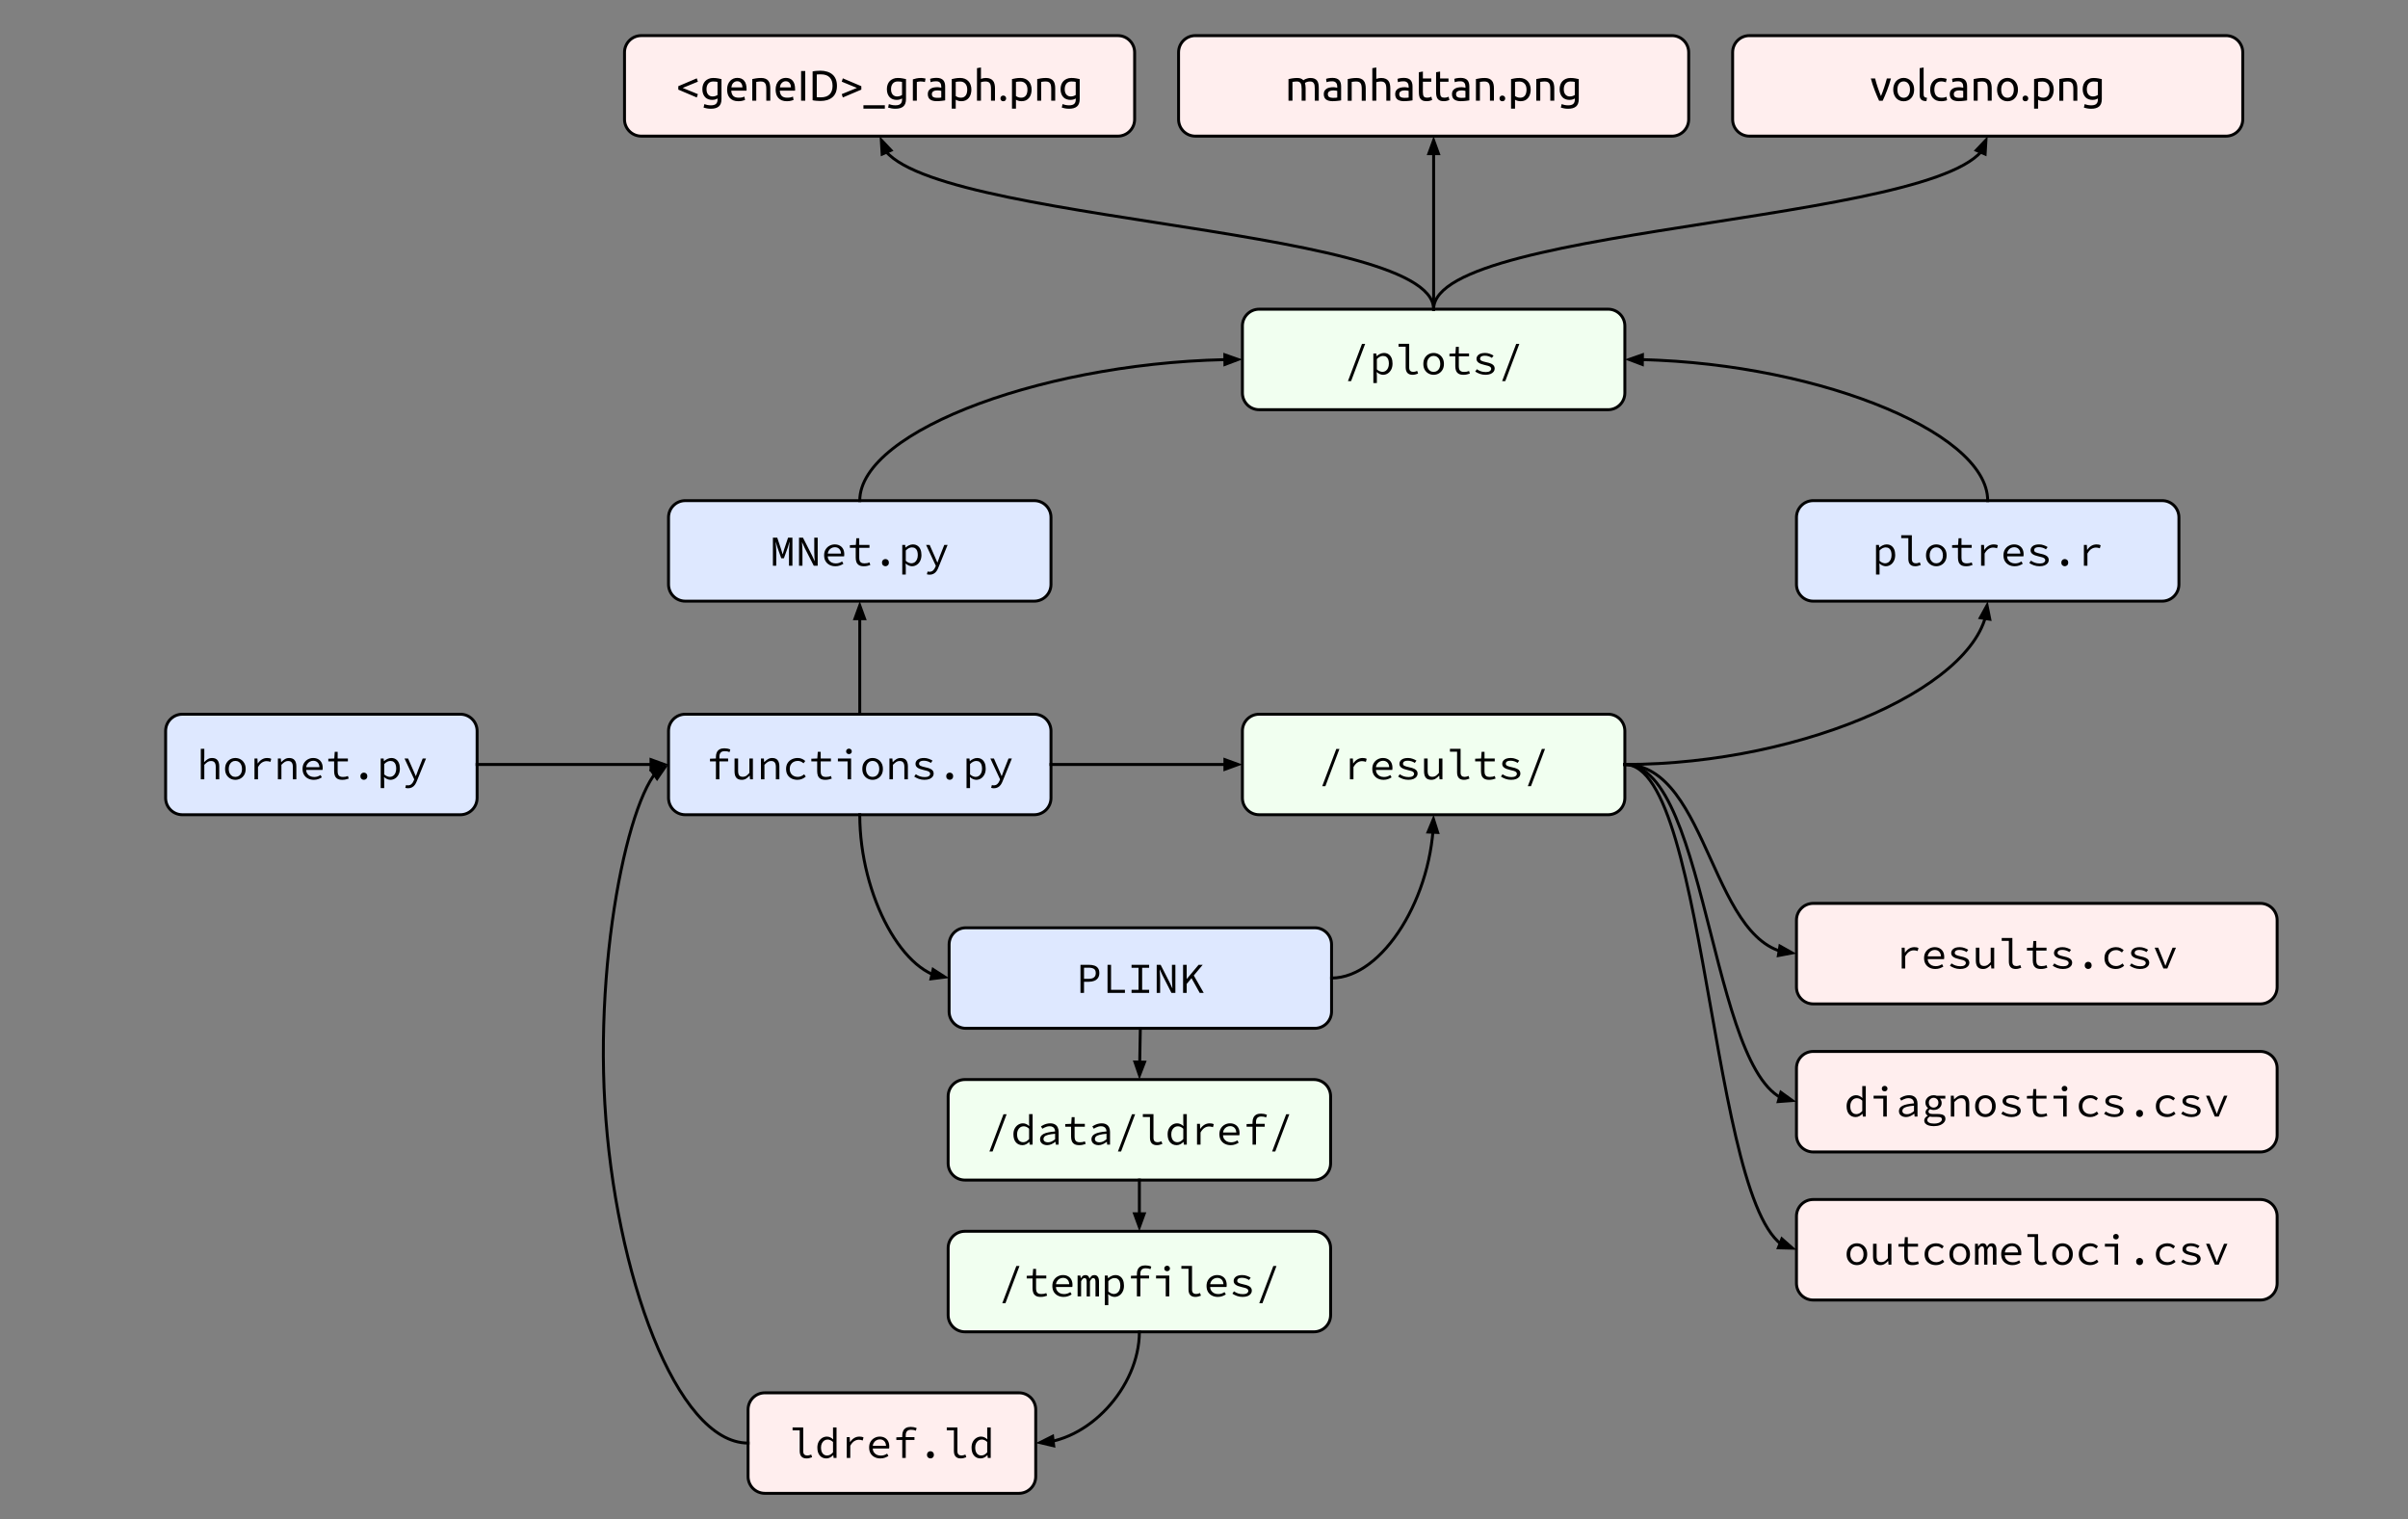<svg version="1.1" viewBox="0.0 0.0 823.963 519.816" fill="none" stroke="none" stroke-linecap="square" stroke-miterlimit="10" xmlns:xlink="http://www.w3.org/1999/xlink" xmlns="http://www.w3.org/2000/svg"><rect x="0.0" y="0.0" width="823.963" height="519.816" fill="#808080" stroke="none"/><clipPath id="p.0"><path d="m0 0l823.963 0l0 519.816l-823.963 0l0 -519.816z" clip-rule="nonzero"/></clipPath><g clip-path="url(#p.0)"><path fill="#000000" fill-opacity="0.0" d="m0 0l823.963 0l0 519.816l-823.963 0z" fill-rule="evenodd"/><path fill="#dee8ff" d="m56.672 250.114l0 0c0 -3.166 2.566 -5.732 5.732 -5.732l95.118 0c1.52 0 2.978 0.604 4.053 1.679c1.075 1.075 1.679 2.533 1.679 4.053l0 22.929c0 3.166 -2.566 5.732 -5.732 5.732l-95.118 0c-3.166 0 -5.732 -2.566 -5.732 -5.732z" fill-rule="evenodd"/><path stroke="#000000" stroke-width="1.0" stroke-linejoin="round" stroke-linecap="butt" d="m56.672 250.114l0 0c0 -3.166 2.566 -5.732 5.732 -5.732l95.118 0c1.52 0 2.978 0.604 4.053 1.679c1.075 1.075 1.679 2.533 1.679 4.053l0 22.929c0 3.166 -2.566 5.732 -5.732 5.732l-95.118 0c-3.166 0 -5.732 -2.566 -5.732 -5.732z" fill-rule="evenodd"/><path fill="#000000" d="m68.71 266.659l0 -10.438l1.203 0l0 2.844l-0.078 1.688l0.047 0q0.547 -0.594 1.188 -0.984q0.656 -0.406 1.484 -0.406q1.266 0 1.859 0.734q0.609 0.734 0.609 2.141l0 4.422l-1.203 0l0 -4.266q0 -1.016 -0.391 -1.5q-0.375 -0.5 -1.25 -0.5q-0.641 0 -1.141 0.328q-0.5 0.328 -1.125 0.969l0 4.969l-1.203 0zm11.825 0.172q-0.938 0 -1.734 -0.438q-0.797 -0.438 -1.297 -1.266q-0.484 -0.844 -0.484 -2.016q0 -1.203 0.484 -2.031q0.5 -0.844 1.297 -1.281q0.797 -0.438 1.734 -0.438q0.938 0 1.734 0.438q0.812 0.438 1.297 1.281q0.5 0.828 0.5 2.031q0 1.172 -0.5 2.016q-0.484 0.828 -1.297 1.266q-0.797 0.438 -1.734 0.438zm0 -1.0q0.688 0 1.203 -0.344q0.516 -0.344 0.797 -0.953q0.281 -0.609 0.281 -1.422q0 -0.828 -0.281 -1.438q-0.281 -0.625 -0.797 -0.969q-0.516 -0.344 -1.203 -0.344q-0.688 0 -1.188 0.344q-0.5 0.344 -0.797 0.969q-0.281 0.609 -0.281 1.438q0 0.812 0.281 1.422q0.297 0.609 0.797 0.953q0.5 0.344 1.188 0.344zm6.544 0.828l0 -7.125l1.0 0l0.094 1.688l0.047 0q0.562 -0.859 1.375 -1.359q0.828 -0.5 1.812 -0.5q0.391 0 0.734 0.062q0.344 0.062 0.672 0.234l-0.281 1.031q-0.375 -0.125 -0.641 -0.188q-0.25 -0.062 -0.688 -0.062q-0.797 0 -1.547 0.469q-0.734 0.453 -1.375 1.578l0 4.172l-1.203 0zm8.013 0l0 -7.125l1.0 0l0.109 1.219l0.047 0q0.562 -0.594 1.203 -0.984q0.656 -0.406 1.484 -0.406q1.266 0 1.859 0.734q0.609 0.734 0.609 2.141l0 4.422l-1.203 0l0 -4.266q0 -1.016 -0.391 -1.5q-0.375 -0.5 -1.25 -0.5q-0.641 0 -1.141 0.328q-0.5 0.328 -1.125 0.969l0 4.969l-1.203 0zm12.278 0.172q-1.078 0 -1.953 -0.438q-0.875 -0.438 -1.391 -1.281q-0.5 -0.844 -0.5 -2.031q0 -1.156 0.5 -1.984q0.516 -0.844 1.344 -1.281q0.828 -0.453 1.781 -0.453q1.031 0 1.75 0.422q0.734 0.406 1.125 1.156q0.391 0.75 0.391 1.766q0 0.203 -0.016 0.391q-0.016 0.188 -0.047 0.344l-6.031 0l0 -0.938l5.312 0l-0.312 0.328q0 -1.25 -0.578 -1.875q-0.578 -0.641 -1.562 -0.641q-0.656 0 -1.219 0.328q-0.562 0.312 -0.906 0.938q-0.328 0.609 -0.328 1.5q0 0.922 0.359 1.547q0.375 0.609 1.0 0.922q0.625 0.312 1.422 0.312q0.641 0 1.156 -0.172q0.531 -0.188 1.016 -0.5l0.438 0.797q-0.531 0.344 -1.219 0.594q-0.672 0.25 -1.531 0.25zm9.731 0q-1.047 0 -1.656 -0.375q-0.594 -0.375 -0.859 -1.031q-0.25 -0.656 -0.25 -1.531l0 -3.375l-2.0 0l0 -0.906l2.047 -0.078l0.156 -2.281l1.0 0l0 2.281l3.5 0l0 0.984l-3.5 0l0 3.391q0 0.625 0.156 1.062q0.172 0.438 0.562 0.656q0.391 0.219 1.094 0.219q0.5 0 0.906 -0.078q0.422 -0.094 0.797 -0.234l0.266 0.875q-0.484 0.172 -1.016 0.297q-0.531 0.125 -1.203 0.125zm7.403 0q-0.484 0 -0.844 -0.344q-0.344 -0.344 -0.344 -0.891q0 -0.547 0.344 -0.891q0.359 -0.344 0.844 -0.344q0.5 0 0.844 0.344q0.344 0.344 0.344 0.891q0 0.547 -0.344 0.891q-0.344 0.344 -0.844 0.344zm5.763 2.828l0 -10.125l1.0 0l0.109 0.906l0.031 0q0.5 -0.469 1.156 -0.766q0.656 -0.312 1.312 -0.312q0.969 0 1.609 0.453q0.656 0.438 1.0 1.25q0.344 0.812 0.344 1.922q0 1.203 -0.469 2.078q-0.453 0.859 -1.188 1.312q-0.719 0.453 -1.594 0.453q-0.484 0 -1.062 -0.234q-0.578 -0.25 -1.062 -0.688l-0.047 0l0.062 1.344l0 2.406l-1.203 0zm3.109 -3.828q0.625 0 1.125 -0.344q0.5 -0.344 0.781 -0.969q0.297 -0.641 0.297 -1.531q0 -0.766 -0.203 -1.359q-0.203 -0.594 -0.656 -0.922q-0.438 -0.328 -1.156 -0.328q-0.484 0 -1.016 0.25q-0.531 0.25 -1.078 0.812l0 3.547q0.516 0.453 1.031 0.656q0.531 0.188 0.875 0.188zm6.247 3.891q-0.234 0 -0.5 -0.047q-0.25 -0.047 -0.438 -0.094l0.25 -0.953q0.141 0.047 0.312 0.062q0.172 0.031 0.328 0.031q0.75 0 1.219 -0.438q0.469 -0.422 0.734 -1.078l0.219 -0.531l-3.328 -7.141l1.219 0l1.734 3.938q0.219 0.469 0.438 1.016q0.234 0.531 0.453 1.062l0.047 0q0.203 -0.516 0.391 -1.047q0.203 -0.547 0.375 -1.031l1.562 -3.938l1.141 0l-3.141 7.719q-0.266 0.703 -0.656 1.266q-0.391 0.562 -0.984 0.875q-0.578 0.328 -1.375 0.328z" fill-rule="nonzero"/><path fill="#dee8ff" d="m228.756 250.114l0 0c0 -3.166 2.566 -5.732 5.732 -5.732l119.401 0c1.52 0 2.978 0.604 4.053 1.679c1.075 1.075 1.679 2.533 1.679 4.053l0 22.929c0 3.166 -2.566 5.732 -5.732 5.732l-119.401 0c-3.166 0 -5.732 -2.566 -5.732 -5.732z" fill-rule="evenodd"/><path stroke="#000000" stroke-width="1.0" stroke-linejoin="round" stroke-linecap="butt" d="m228.756 250.114l0 0c0 -3.166 2.566 -5.732 5.732 -5.732l119.401 0c1.52 0 2.978 0.604 4.053 1.679c1.075 1.075 1.679 2.533 1.679 4.053l0 22.929c0 3.166 -2.566 5.732 -5.732 5.732l-119.401 0c-3.166 0 -5.732 -2.566 -5.732 -5.732z" fill-rule="evenodd"/><path fill="#000000" d="m244.973 266.659l0 -7.719q0 -0.875 0.312 -1.516q0.312 -0.656 0.938 -1.016q0.641 -0.359 1.625 -0.359q0.531 0 1.031 0.094q0.5 0.094 1.016 0.312l-0.281 0.906q-0.438 -0.203 -0.812 -0.266q-0.375 -0.062 -0.844 -0.062q-0.953 0 -1.375 0.5q-0.422 0.5 -0.422 1.359l0 7.766l-1.188 0zm-2.031 -6.141l0 -0.906l2.078 -0.078l4.125 0l0 0.984l-6.203 0zm10.888 6.312q-1.281 0 -1.891 -0.734q-0.594 -0.734 -0.594 -2.141l0 -4.422l1.219 0l0 4.266q0 1.016 0.375 1.516q0.375 0.484 1.266 0.484q0.625 0 1.125 -0.312q0.5 -0.328 1.094 -1.016l0 -4.938l1.203 0l0 7.125l-0.984 0l-0.109 -1.25l-0.047 0q-0.547 0.625 -1.203 1.031q-0.641 0.391 -1.453 0.391zm6.544 -0.172l0 -7.125l1.0 0l0.109 1.219l0.047 0q0.562 -0.594 1.203 -0.984q0.656 -0.406 1.484 -0.406q1.266 0 1.859 0.734q0.609 0.734 0.609 2.141l0 4.422l-1.203 0l0 -4.266q0 -1.016 -0.391 -1.5q-0.375 -0.5 -1.25 -0.5q-0.641 0 -1.141 0.328q-0.5 0.328 -1.125 0.969l0 4.969l-1.203 0zm12.513 0.172q-1.125 0 -2.016 -0.438q-0.875 -0.438 -1.391 -1.266q-0.5 -0.844 -0.5 -2.016q0 -1.203 0.531 -2.031q0.547 -0.844 1.453 -1.281q0.906 -0.438 1.984 -0.438q0.891 0 1.516 0.312q0.641 0.297 1.078 0.719l-0.594 0.781q-0.438 -0.375 -0.906 -0.594q-0.469 -0.219 -1.047 -0.219q-0.812 0 -1.453 0.344q-0.625 0.344 -0.969 0.969q-0.344 0.609 -0.344 1.438q0 0.812 0.328 1.422q0.344 0.609 0.969 0.953q0.625 0.344 1.438 0.344q0.656 0 1.203 -0.25q0.562 -0.266 1.0 -0.641l0.547 0.781q-0.594 0.531 -1.328 0.828q-0.719 0.281 -1.5 0.281zm9.497 0q-1.047 0 -1.656 -0.375q-0.594 -0.375 -0.859 -1.031q-0.25 -0.656 -0.25 -1.531l0 -3.375l-2.0 0l0 -0.906l2.047 -0.078l0.156 -2.281l1.0 0l0 2.281l3.5 0l0 0.984l-3.5 0l0 3.391q0 0.625 0.156 1.062q0.172 0.438 0.562 0.656q0.391 0.219 1.094 0.219q0.5 0 0.906 -0.078q0.422 -0.094 0.797 -0.234l0.266 0.875q-0.484 0.172 -1.016 0.297q-0.531 0.125 -1.203 0.125zm7.638 -0.172l0 -6.141l-3.312 0l0 -0.984l4.516 0l0 7.125l-1.203 0zm0.469 -8.625q-0.406 0 -0.688 -0.25q-0.281 -0.25 -0.281 -0.688q0 -0.422 0.281 -0.672q0.281 -0.266 0.688 -0.266q0.422 0 0.688 0.266q0.281 0.25 0.281 0.672q0 0.438 -0.281 0.688q-0.266 0.25 -0.688 0.25zm8.091 8.797q-0.938 0 -1.734 -0.438q-0.797 -0.438 -1.297 -1.266q-0.484 -0.844 -0.484 -2.016q0 -1.203 0.484 -2.031q0.5 -0.844 1.297 -1.281q0.797 -0.438 1.734 -0.438q0.938 0 1.734 0.438q0.812 0.438 1.297 1.281q0.5 0.828 0.5 2.031q0 1.172 -0.5 2.016q-0.484 0.828 -1.297 1.266q-0.797 0.438 -1.734 0.438zm0 -1.0q0.688 0 1.203 -0.344q0.516 -0.344 0.797 -0.953q0.281 -0.609 0.281 -1.422q0 -0.828 -0.281 -1.438q-0.281 -0.625 -0.797 -0.969q-0.516 -0.344 -1.203 -0.344q-0.688 0 -1.188 0.344q-0.5 0.344 -0.797 0.969q-0.281 0.609 -0.281 1.438q0 0.812 0.281 1.422q0.297 0.609 0.797 0.953q0.5 0.344 1.188 0.344zm5.763 0.828l0 -7.125l1.0 0l0.109 1.219l0.047 0q0.562 -0.594 1.203 -0.984q0.656 -0.406 1.484 -0.406q1.266 0 1.859 0.734q0.609 0.734 0.609 2.141l0 4.422l-1.203 0l0 -4.266q0 -1.016 -0.391 -1.5q-0.375 -0.5 -1.25 -0.5q-0.641 0 -1.141 0.328q-0.5 0.328 -1.125 0.969l0 4.969l-1.203 0zm11.981 0.172q-1.047 0 -1.953 -0.328q-0.906 -0.344 -1.547 -0.781l0.547 -0.797q0.625 0.438 1.359 0.703q0.75 0.266 1.734 0.266q0.906 0 1.359 -0.328q0.453 -0.344 0.453 -0.781q0 -0.203 -0.094 -0.375q-0.078 -0.188 -0.312 -0.344q-0.219 -0.156 -0.656 -0.297q-0.438 -0.156 -1.172 -0.297q-1.391 -0.297 -2.094 -0.797q-0.688 -0.5 -0.688 -1.297q0 -0.859 0.734 -1.438q0.75 -0.578 2.219 -0.578q0.828 0 1.578 0.281q0.766 0.266 1.297 0.625l-0.578 0.781q-0.484 -0.359 -1.109 -0.547q-0.609 -0.203 -1.281 -0.203q-0.625 0 -0.984 0.141q-0.359 0.141 -0.516 0.375q-0.141 0.234 -0.141 0.516q0 0.453 0.484 0.703q0.484 0.25 1.578 0.484q1.188 0.234 1.812 0.547q0.641 0.312 0.875 0.719q0.25 0.391 0.25 0.922q0 0.594 -0.375 1.078q-0.359 0.469 -1.062 0.766q-0.703 0.281 -1.719 0.281zm8.638 0q-0.484 0 -0.844 -0.344q-0.344 -0.344 -0.344 -0.891q0 -0.547 0.344 -0.891q0.359 -0.344 0.844 -0.344q0.5 0 0.844 0.344q0.344 0.344 0.344 0.891q0 0.547 -0.344 0.891q-0.344 0.344 -0.844 0.344zm5.763 2.828l0 -10.125l1.0 0l0.109 0.906l0.031 0q0.5 -0.469 1.156 -0.766q0.656 -0.312 1.312 -0.312q0.969 0 1.609 0.453q0.656 0.438 1.0 1.25q0.344 0.812 0.344 1.922q0 1.203 -0.469 2.078q-0.453 0.859 -1.188 1.312q-0.719 0.453 -1.594 0.453q-0.484 0 -1.062 -0.234q-0.578 -0.25 -1.062 -0.688l-0.047 0l0.062 1.344l0 2.406l-1.203 0zm3.109 -3.828q0.625 0 1.125 -0.344q0.5 -0.344 0.781 -0.969q0.297 -0.641 0.297 -1.531q0 -0.766 -0.203 -1.359q-0.203 -0.594 -0.656 -0.922q-0.438 -0.328 -1.156 -0.328q-0.484 0 -1.016 0.25q-0.531 0.25 -1.078 0.812l0 3.547q0.516 0.453 1.031 0.656q0.531 0.188 0.875 0.188zm6.247 3.891q-0.234 0 -0.5 -0.047q-0.25 -0.047 -0.438 -0.094l0.25 -0.953q0.141 0.047 0.312 0.062q0.172 0.031 0.328 0.031q0.75 0 1.219 -0.438q0.469 -0.422 0.734 -1.078l0.219 -0.531l-3.328 -7.141l1.219 0l1.734 3.938q0.219 0.469 0.438 1.016q0.234 0.531 0.453 1.062l0.047 0q0.203 -0.516 0.391 -1.047q0.203 -0.547 0.375 -1.031l1.562 -3.938l1.141 0l-3.141 7.719q-0.266 0.703 -0.656 1.266q-0.391 0.562 -0.984 0.875q-0.578 0.328 -1.375 0.328z" fill-rule="nonzero"/><path fill="#f1fff0" d="m324.436 375.121l0 0c0 -3.166 2.566 -5.732 5.732 -5.732l119.401 0c1.52 0 2.978 0.604 4.053 1.679c1.075 1.075 1.679 2.533 1.679 4.053l0 22.929c0 3.166 -2.566 5.732 -5.732 5.732l-119.401 0c-3.166 0 -5.732 -2.566 -5.732 -5.732z" fill-rule="evenodd"/><path stroke="#000000" stroke-width="1.0" stroke-linejoin="round" stroke-linecap="butt" d="m324.436 375.121l0 0c0 -3.166 2.566 -5.732 5.732 -5.732l119.401 0c1.52 0 2.978 0.604 4.053 1.679c1.075 1.075 1.679 2.533 1.679 4.053l0 22.929c0 3.166 -2.566 5.732 -5.732 5.732l-119.401 0c-3.166 0 -5.732 -2.566 -5.732 -5.732z" fill-rule="evenodd"/><path fill="#000000" d="m338.559 394.009l4.812 -12.75l1.078 0l-4.812 12.75l-1.078 0zm11.309 -2.172q-1.391 0 -2.25 -0.969q-0.844 -0.969 -0.844 -2.75q0 -1.156 0.453 -2.0q0.469 -0.844 1.203 -1.297q0.75 -0.453 1.594 -0.453q0.625 0 1.141 0.25q0.531 0.234 0.984 0.672l0.031 0l-0.047 -1.312l0 -2.75l1.203 0l0 10.438l-1.0 0l-0.109 -0.938l-0.047 0q-0.422 0.453 -1.031 0.781q-0.609 0.328 -1.281 0.328zm0.25 -1.0q0.531 0 1.031 -0.266q0.5 -0.281 0.984 -0.812l0 -3.547q-0.484 -0.453 -0.953 -0.641q-0.453 -0.188 -0.922 -0.188q-0.625 0 -1.141 0.344q-0.5 0.344 -0.797 0.953q-0.297 0.609 -0.297 1.422q0 1.281 0.547 2.016q0.562 0.719 1.547 0.719zm8.184 1.0q-0.656 0 -1.219 -0.234q-0.562 -0.25 -0.891 -0.703q-0.312 -0.453 -0.312 -1.078q0 -1.203 1.203 -1.828q1.203 -0.625 3.953 -0.844q-0.016 -0.484 -0.203 -0.891q-0.172 -0.406 -0.594 -0.641q-0.406 -0.25 -1.094 -0.25q-0.453 0 -0.906 0.125q-0.438 0.125 -0.844 0.328q-0.406 0.188 -0.734 0.391l-0.469 -0.812q0.344 -0.234 0.844 -0.469q0.516 -0.25 1.094 -0.406q0.594 -0.156 1.219 -0.156q0.984 0 1.625 0.375q0.641 0.359 0.953 1.016q0.312 0.641 0.312 1.531l0 4.375l-0.984 0l-0.094 -0.969l-0.047 0q-0.594 0.469 -1.328 0.812q-0.719 0.328 -1.484 0.328zm0.312 -0.969q0.625 0 1.219 -0.266q0.609 -0.281 1.203 -0.781l0 -1.875q-1.516 0.125 -2.391 0.359q-0.875 0.234 -1.234 0.594q-0.359 0.359 -0.359 0.828q0 0.406 0.219 0.656q0.219 0.25 0.578 0.375q0.359 0.109 0.766 0.109zm10.653 0.969q-1.047 0 -1.656 -0.375q-0.594 -0.375 -0.859 -1.031q-0.25 -0.656 -0.25 -1.531l0 -3.375l-2.0 0l0 -0.906l2.047 -0.078l0.156 -2.281l1.0 0l0 2.281l3.5 0l0 0.984l-3.5 0l0 3.391q0 0.625 0.156 1.062q0.172 0.438 0.562 0.656q0.391 0.219 1.094 0.219q0.5 0 0.906 -0.078q0.422 -0.094 0.797 -0.234l0.266 0.875q-0.484 0.172 -1.016 0.297q-0.531 0.125 -1.203 0.125zm6.622 0q-0.656 0 -1.219 -0.234q-0.562 -0.25 -0.891 -0.703q-0.312 -0.453 -0.312 -1.078q0 -1.203 1.203 -1.828q1.203 -0.625 3.953 -0.844q-0.016 -0.484 -0.203 -0.891q-0.172 -0.406 -0.594 -0.641q-0.406 -0.25 -1.094 -0.25q-0.453 0 -0.906 0.125q-0.438 0.125 -0.844 0.328q-0.406 0.188 -0.734 0.391l-0.469 -0.812q0.344 -0.234 0.844 -0.469q0.516 -0.25 1.094 -0.406q0.594 -0.156 1.219 -0.156q0.984 0 1.625 0.375q0.641 0.359 0.953 1.016q0.312 0.641 0.312 1.531l0 4.375l-0.984 0l-0.094 -0.969l-0.047 0q-0.594 0.469 -1.328 0.812q-0.719 0.328 -1.484 0.328zm0.312 -0.969q0.625 0 1.219 -0.266q0.609 -0.281 1.203 -0.781l0 -1.875q-1.516 0.125 -2.391 0.359q-0.875 0.234 -1.234 0.594q-0.359 0.359 -0.359 0.828q0 0.406 0.219 0.656q0.219 0.25 0.578 0.375q0.359 0.109 0.766 0.109zm6.325 3.141l4.812 -12.75l1.078 0l-4.812 12.75l-1.078 0zm13.294 -2.172q-1.125 0 -1.734 -0.641q-0.594 -0.656 -0.594 -1.922l0 -7.062l-2.438 0l0 -0.984l3.641 0l0 8.141q0 0.766 0.375 1.125q0.375 0.344 1.016 0.344q0.297 0 0.625 -0.078q0.328 -0.078 0.719 -0.25l0.312 0.906q-0.484 0.172 -0.922 0.297q-0.422 0.125 -1.0 0.125zm6.809 0q-1.391 0 -2.25 -0.969q-0.844 -0.969 -0.844 -2.75q0 -1.156 0.453 -2.0q0.469 -0.844 1.203 -1.297q0.75 -0.453 1.594 -0.453q0.625 0 1.141 0.25q0.531 0.234 0.984 0.672l0.031 0l-0.047 -1.312l0 -2.75l1.203 0l0 10.438l-1.0 0l-0.109 -0.938l-0.047 0q-0.422 0.453 -1.031 0.781q-0.609 0.328 -1.281 0.328zm0.25 -1.0q0.531 0 1.031 -0.266q0.5 -0.281 0.984 -0.812l0 -3.547q-0.484 -0.453 -0.953 -0.641q-0.453 -0.188 -0.922 -0.188q-0.625 0 -1.141 0.344q-0.5 0.344 -0.797 0.953q-0.297 0.609 -0.297 1.422q0 1.281 0.547 2.016q0.562 0.719 1.547 0.719zm6.716 0.828l0 -7.125l1.0 0l0.094 1.688l0.047 0q0.562 -0.859 1.375 -1.359q0.828 -0.5 1.812 -0.5q0.391 0 0.734 0.062q0.344 0.062 0.672 0.234l-0.281 1.031q-0.375 -0.125 -0.641 -0.188q-0.25 -0.062 -0.688 -0.062q-0.797 0 -1.547 0.469q-0.734 0.453 -1.375 1.578l0 4.172l-1.203 0zm11.497 0.172q-1.078 0 -1.953 -0.438q-0.875 -0.438 -1.391 -1.281q-0.5 -0.844 -0.5 -2.031q0 -1.156 0.5 -1.984q0.516 -0.844 1.344 -1.281q0.828 -0.453 1.781 -0.453q1.031 0 1.75 0.422q0.734 0.406 1.125 1.156q0.391 0.75 0.391 1.766q0 0.203 -0.016 0.391q-0.016 0.188 -0.047 0.344l-6.031 0l0 -0.938l5.312 0l-0.312 0.328q0 -1.25 -0.578 -1.875q-0.578 -0.641 -1.562 -0.641q-0.656 0 -1.219 0.328q-0.562 0.312 -0.906 0.938q-0.328 0.609 -0.328 1.5q0 0.922 0.359 1.547q0.375 0.609 1.0 0.922q0.625 0.312 1.422 0.312q0.641 0 1.156 -0.172q0.531 -0.188 1.016 -0.5l0.438 0.797q-0.531 0.344 -1.219 0.594q-0.672 0.25 -1.531 0.25zm7.497 -0.172l0 -7.719q0 -0.875 0.312 -1.516q0.312 -0.656 0.938 -1.016q0.641 -0.359 1.625 -0.359q0.531 0 1.031 0.094q0.5 0.094 1.016 0.312l-0.281 0.906q-0.438 -0.203 -0.812 -0.266q-0.375 -0.062 -0.844 -0.062q-0.953 0 -1.375 0.5q-0.422 0.5 -0.422 1.359l0 7.766l-1.188 0zm-2.031 -6.141l0 -0.906l2.078 -0.078l4.125 0l0 0.984l-6.203 0zm8.731 8.484l4.812 -12.75l1.078 0l-4.812 12.75l-1.078 0z" fill-rule="nonzero"/><path fill="#dee8ff" d="m228.756 177.033l0 0c0 -3.166 2.566 -5.732 5.732 -5.732l119.401 0c1.52 0 2.978 0.604 4.053 1.679c1.075 1.075 1.679 2.533 1.679 4.053l0 22.929c0 3.166 -2.566 5.732 -5.732 5.732l-119.401 0c-3.166 0 -5.732 -2.566 -5.732 -5.732z" fill-rule="evenodd"/><path stroke="#000000" stroke-width="1.0" stroke-linejoin="round" stroke-linecap="butt" d="m228.756 177.033l0 0c0 -3.166 2.566 -5.732 5.732 -5.732l119.401 0c1.52 0 2.978 0.604 4.053 1.679c1.075 1.075 1.679 2.533 1.679 4.053l0 22.929c0 3.166 -2.566 5.732 -5.732 5.732l-119.401 0c-3.166 0 -5.732 -2.566 -5.732 -5.732z" fill-rule="evenodd"/><path fill="#000000" d="m264.473 193.577l0 -9.609l1.484 0l1.359 4.094l0.469 1.562l0.047 0l0.453 -1.562l1.375 -4.094l1.484 0l0 9.609l-1.172 0l0 -4.812q0 -0.344 0.016 -0.797q0.031 -0.453 0.062 -0.938q0.047 -0.484 0.078 -0.922q0.031 -0.438 0.047 -0.734l-0.031 0l-0.547 1.875l-1.375 3.781l-0.891 0l-1.344 -3.781l-0.562 -1.875l-0.016 0q0.016 0.297 0.047 0.734q0.047 0.438 0.078 0.922q0.031 0.484 0.047 0.938q0.031 0.453 0.031 0.797l0 4.812l-1.141 0zm8.934 0l0 -9.609l1.344 0l3.078 6.031l0.922 2.0l0.031 0q-0.031 -0.719 -0.094 -1.5q-0.062 -0.797 -0.062 -1.547l0 -4.984l1.172 0l0 9.609l-1.344 0l-3.078 -6.031l-0.922 -2.0l-0.031 0q0.031 0.734 0.094 1.5q0.062 0.75 0.062 1.5l0 5.031l-1.172 0zm12.434 0.172q-1.078 0 -1.953 -0.438q-0.875 -0.438 -1.391 -1.281q-0.5 -0.844 -0.5 -2.031q0 -1.156 0.5 -1.984q0.516 -0.844 1.344 -1.281q0.828 -0.453 1.781 -0.453q1.031 0 1.75 0.422q0.734 0.406 1.125 1.156q0.391 0.75 0.391 1.766q0 0.203 -0.016 0.391q-0.016 0.188 -0.047 0.344l-6.031 0l0 -0.938l5.312 0l-0.312 0.328q0 -1.25 -0.578 -1.875q-0.578 -0.641 -1.562 -0.641q-0.656 0 -1.219 0.328q-0.562 0.312 -0.906 0.938q-0.328 0.609 -0.328 1.5q0 0.922 0.359 1.547q0.375 0.609 1.0 0.922q0.625 0.312 1.422 0.312q0.641 0 1.156 -0.172q0.531 -0.188 1.016 -0.5l0.438 0.797q-0.531 0.344 -1.219 0.594q-0.672 0.25 -1.531 0.25zm9.731 0q-1.047 0 -1.656 -0.375q-0.594 -0.375 -0.859 -1.031q-0.25 -0.656 -0.25 -1.531l0 -3.375l-2.0 0l0 -0.906l2.047 -0.078l0.156 -2.281l1.0 0l0 2.281l3.5 0l0 0.984l-3.5 0l0 3.391q0 0.625 0.156 1.062q0.172 0.438 0.562 0.656q0.391 0.219 1.094 0.219q0.5 0 0.906 -0.078q0.422 -0.094 0.797 -0.234l0.266 0.875q-0.484 0.172 -1.016 0.297q-0.531 0.125 -1.203 0.125zm7.403 0q-0.484 0 -0.844 -0.344q-0.344 -0.344 -0.344 -0.891q0 -0.547 0.344 -0.891q0.359 -0.344 0.844 -0.344q0.5 0 0.844 0.344q0.344 0.344 0.344 0.891q0 0.547 -0.344 0.891q-0.344 0.344 -0.844 0.344zm5.763 2.828l0 -10.125l1.0 0l0.109 0.906l0.031 0q0.5 -0.469 1.156 -0.766q0.656 -0.312 1.312 -0.312q0.969 0 1.609 0.453q0.656 0.438 1.0 1.25q0.344 0.812 0.344 1.922q0 1.203 -0.469 2.078q-0.453 0.859 -1.188 1.312q-0.719 0.453 -1.594 0.453q-0.484 0 -1.062 -0.234q-0.578 -0.25 -1.062 -0.688l-0.047 0l0.062 1.344l0 2.406l-1.203 0zm3.109 -3.828q0.625 0 1.125 -0.344q0.5 -0.344 0.781 -0.969q0.297 -0.641 0.297 -1.531q0 -0.766 -0.203 -1.359q-0.203 -0.594 -0.656 -0.922q-0.438 -0.328 -1.156 -0.328q-0.484 0 -1.016 0.25q-0.531 0.25 -1.078 0.812l0 3.547q0.516 0.453 1.031 0.656q0.531 0.188 0.875 0.188zm6.247 3.891q-0.234 0 -0.5 -0.047q-0.25 -0.047 -0.438 -0.094l0.25 -0.953q0.141 0.047 0.312 0.062q0.172 0.031 0.328 0.031q0.75 0 1.219 -0.438q0.469 -0.422 0.734 -1.078l0.219 -0.531l-3.328 -7.141l1.219 0l1.734 3.938q0.219 0.469 0.438 1.016q0.234 0.531 0.453 1.062l0.047 0q0.203 -0.516 0.391 -1.047q0.203 -0.547 0.375 -1.031l1.562 -3.938l1.141 0l-3.141 7.719q-0.266 0.703 -0.656 1.266q-0.391 0.562 -0.984 0.875q-0.578 0.328 -1.375 0.328z" fill-rule="nonzero"/><path fill="#dee8ff" d="m324.762 323.194l0 0c0 -3.166 2.566 -5.732 5.732 -5.732l119.401 0c1.52 0 2.978 0.604 4.053 1.679c1.075 1.075 1.679 2.533 1.679 4.053l0 22.929c0 3.166 -2.566 5.732 -5.732 5.732l-119.401 0c-3.166 0 -5.732 -2.566 -5.732 -5.732z" fill-rule="evenodd"/><path stroke="#000000" stroke-width="1.0" stroke-linejoin="round" stroke-linecap="butt" d="m324.762 323.194l0 0c0 -3.166 2.566 -5.732 5.732 -5.732l119.401 0c1.52 0 2.978 0.604 4.053 1.679c1.075 1.075 1.679 2.533 1.679 4.053l0 22.929c0 3.166 -2.566 5.732 -5.732 5.732l-119.401 0c-3.166 0 -5.732 -2.566 -5.732 -5.732z" fill-rule="evenodd"/><path fill="#000000" d="m369.711 339.739l0 -9.609l2.891 0q1.078 0 1.875 0.266q0.797 0.266 1.234 0.891q0.453 0.609 0.453 1.672q0 1.0 -0.453 1.656q-0.438 0.656 -1.25 0.984q-0.797 0.328 -1.859 0.328l-1.672 0l0 3.812l-1.219 0zm1.219 -4.812l1.531 0q1.266 0 1.875 -0.484q0.609 -0.484 0.609 -1.484q0 -1.047 -0.625 -1.438q-0.609 -0.406 -1.859 -0.406l-1.531 0l0 3.812zm8.044 4.812l0 -9.609l1.203 0l0 8.562l4.75 0l0 1.047l-5.953 0zm8.216 0l0 -1.047l2.391 0l0 -7.547l-2.391 0l0 -1.016l6.016 0l0 1.016l-2.391 0l0 7.547l2.391 0l0 1.047l-6.016 0zm8.606 0l0 -9.609l1.344 0l3.078 6.031l0.922 2.0l0.031 0q-0.031 -0.719 -0.094 -1.5q-0.062 -0.797 -0.062 -1.547l0 -4.984l1.172 0l0 9.609l-1.344 0l-3.078 -6.031l-0.922 -2.0l-0.031 0q0.031 0.734 0.094 1.5q0.062 0.75 0.062 1.5l0 5.031l-1.172 0zm9.028 0l0 -9.609l1.234 0l0 4.812l0.047 0l4.031 -4.812l1.406 0l-5.484 6.547l0 3.062l-1.234 0zm5.688 0l-2.984 -5.359l0.75 -0.969l3.609 6.328l-1.375 0z" fill-rule="nonzero"/><path fill="#ffeeee" d="m255.976 482.312l0 0c0 -3.166 2.566 -5.732 5.732 -5.732l86.96 0c1.52 0 2.978 0.604 4.053 1.679c1.075 1.075 1.679 2.533 1.679 4.053l0 22.929c0 3.166 -2.566 5.732 -5.732 5.732l-86.96 0c-3.166 0 -5.732 -2.566 -5.732 -5.732z" fill-rule="evenodd"/><path stroke="#000000" stroke-width="1.0" stroke-linejoin="round" stroke-linecap="butt" d="m255.976 482.312l0 0c0 -3.166 2.566 -5.732 5.732 -5.732l86.96 0c1.52 0 2.978 0.604 4.053 1.679c1.075 1.075 1.679 2.533 1.679 4.053l0 22.929c0 3.166 -2.566 5.732 -5.732 5.732l-86.96 0c-3.166 0 -5.732 -2.566 -5.732 -5.732z" fill-rule="evenodd"/><path fill="#000000" d="m275.967 499.029q-1.125 0 -1.734 -0.641q-0.594 -0.656 -0.594 -1.922l0 -7.062l-2.438 0l0 -0.984l3.641 0l0 8.141q0 0.766 0.375 1.125q0.375 0.344 1.016 0.344q0.297 0 0.625 -0.078q0.328 -0.078 0.719 -0.25l0.312 0.906q-0.484 0.172 -0.922 0.297q-0.422 0.125 -1.0 0.125zm6.809 0q-1.391 0 -2.25 -0.969q-0.844 -0.969 -0.844 -2.75q0 -1.156 0.453 -2.0q0.469 -0.844 1.203 -1.297q0.75 -0.453 1.594 -0.453q0.625 0 1.141 0.25q0.531 0.234 0.984 0.672l0.031 0l-0.047 -1.312l0 -2.75l1.203 0l0 10.438l-1.0 0l-0.109 -0.938l-0.047 0q-0.422 0.453 -1.031 0.781q-0.609 0.328 -1.281 0.328zm0.25 -1.0q0.531 0 1.031 -0.266q0.5 -0.281 0.984 -0.812l0 -3.547q-0.484 -0.453 -0.953 -0.641q-0.453 -0.188 -0.922 -0.188q-0.625 0 -1.141 0.344q-0.5 0.344 -0.797 0.953q-0.297 0.609 -0.297 1.422q0 1.281 0.547 2.016q0.562 0.719 1.547 0.719zm6.716 0.828l0 -7.125l1.0 0l0.094 1.688l0.047 0q0.562 -0.859 1.375 -1.359q0.828 -0.5 1.812 -0.5q0.391 0 0.734 0.062q0.344 0.062 0.672 0.234l-0.281 1.031q-0.375 -0.125 -0.641 -0.188q-0.25 -0.062 -0.688 -0.062q-0.797 0 -1.547 0.469q-0.734 0.453 -1.375 1.578l0 4.172l-1.203 0zm11.497 0.172q-1.078 0 -1.953 -0.438q-0.875 -0.438 -1.391 -1.281q-0.5 -0.844 -0.5 -2.031q0 -1.156 0.5 -1.984q0.516 -0.844 1.344 -1.281q0.828 -0.453 1.781 -0.453q1.031 0 1.75 0.422q0.734 0.406 1.125 1.156q0.391 0.75 0.391 1.766q0 0.203 -0.016 0.391q-0.016 0.188 -0.047 0.344l-6.031 0l0 -0.938l5.312 0l-0.312 0.328q0 -1.25 -0.578 -1.875q-0.578 -0.641 -1.562 -0.641q-0.656 0 -1.219 0.328q-0.562 0.312 -0.906 0.938q-0.328 0.609 -0.328 1.5q0 0.922 0.359 1.547q0.375 0.609 1.0 0.922q0.625 0.312 1.422 0.312q0.641 0 1.156 -0.172q0.531 -0.188 1.016 -0.5l0.438 0.797q-0.531 0.344 -1.219 0.594q-0.672 0.25 -1.531 0.25zm7.497 -0.172l0 -7.719q0 -0.875 0.312 -1.516q0.312 -0.656 0.938 -1.016q0.641 -0.359 1.625 -0.359q0.531 0 1.031 0.094q0.5 0.094 1.016 0.312l-0.281 0.906q-0.438 -0.203 -0.812 -0.266q-0.375 -0.062 -0.844 -0.062q-0.953 0 -1.375 0.5q-0.422 0.5 -0.422 1.359l0 7.766l-1.188 0zm-2.031 -6.141l0 -0.906l2.078 -0.078l4.125 0l0 0.984l-6.203 0zm11.669 6.312q-0.484 0 -0.844 -0.344q-0.344 -0.344 -0.344 -0.891q0 -0.547 0.344 -0.891q0.359 -0.344 0.844 -0.344q0.5 0 0.844 0.344q0.344 0.344 0.344 0.891q0 0.547 -0.344 0.891q-0.344 0.344 -0.844 0.344zm10.356 0q-1.125 0 -1.734 -0.641q-0.594 -0.656 -0.594 -1.922l0 -7.062l-2.438 0l0 -0.984l3.641 0l0 8.141q0 0.766 0.375 1.125q0.375 0.344 1.016 0.344q0.297 0 0.625 -0.078q0.328 -0.078 0.719 -0.25l0.312 0.906q-0.484 0.172 -0.922 0.297q-0.422 0.125 -1.0 0.125zm6.809 0q-1.391 0 -2.25 -0.969q-0.844 -0.969 -0.844 -2.75q0 -1.156 0.453 -2.0q0.469 -0.844 1.203 -1.297q0.75 -0.453 1.594 -0.453q0.625 0 1.141 0.25q0.531 0.234 0.984 0.672l0.031 0l-0.047 -1.312l0 -2.75l1.203 0l0 10.438l-1.0 0l-0.109 -0.938l-0.047 0q-0.422 0.453 -1.031 0.781q-0.609 0.328 -1.281 0.328zm0.25 -1.0q0.531 0 1.031 -0.266q0.5 -0.281 0.984 -0.812l0 -3.547q-0.484 -0.453 -0.953 -0.641q-0.453 -0.188 -0.922 -0.188q-0.625 0 -1.141 0.344q-0.5 0.344 -0.797 0.953q-0.297 0.609 -0.297 1.422q0 1.281 0.547 2.016q0.562 0.719 1.547 0.719z" fill-rule="nonzero"/><path fill="#000000" fill-opacity="0.0" d="m163.244 261.579l65.512 0" fill-rule="evenodd"/><path stroke="#000000" stroke-width="1.0" stroke-linejoin="round" stroke-linecap="butt" d="m163.244 261.579l59.512 0" fill-rule="evenodd"/><path fill="#000000" stroke="#000000" stroke-width="1.0" stroke-linecap="butt" d="m222.756 263.23l4.538 -1.652l-4.538 -1.652z" fill-rule="evenodd"/><path fill="#000000" fill-opacity="0.0" d="m294.189 278.776c0 27.937 15.291 55.874 30.583 55.874" fill-rule="evenodd"/><path stroke="#000000" stroke-width="1.0" stroke-linejoin="round" stroke-linecap="butt" d="m294.189 278.776c0 13.968 3.823 27.937 9.557 38.413c2.867 5.238 6.212 9.603 9.796 12.659c0.896 0.764 1.807 1.446 2.729 2.039c0.461 0.297 0.925 0.571 1.391 0.823c0.233 0.126 0.467 0.246 0.701 0.36c0.117 0.057 0.234 0.113 0.352 0.167l0.204 0.091" fill-rule="evenodd"/><path fill="#000000" stroke="#000000" stroke-width="1.0" stroke-linecap="butt" d="m318.555 334.939l4.79 -0.612l-4.063 -2.611z" fill-rule="evenodd"/><path fill="#f1fff0" d="m425.123 111.526l0 0c0 -3.166 2.566 -5.732 5.732 -5.732l119.401 0c1.52 0 2.978 0.604 4.053 1.679c1.075 1.075 1.679 2.533 1.679 4.053l0 22.929c0 3.166 -2.566 5.732 -5.732 5.732l-119.401 0c-3.166 0 -5.732 -2.566 -5.732 -5.732z" fill-rule="evenodd"/><path stroke="#000000" stroke-width="1.0" stroke-linejoin="round" stroke-linecap="butt" d="m425.123 111.526l0 0c0 -3.166 2.566 -5.732 5.732 -5.732l119.401 0c1.52 0 2.978 0.604 4.053 1.679c1.075 1.075 1.679 2.533 1.679 4.053l0 22.929c0 3.166 -2.566 5.732 -5.732 5.732l-119.401 0c-3.166 0 -5.732 -2.566 -5.732 -5.732z" fill-rule="evenodd"/><path fill="#000000" d="m461.231 130.415l4.812 -12.75l1.078 0l-4.812 12.75l-1.078 0zm8.7 0.656l0 -10.125l1.0 0l0.109 0.906l0.031 0q0.5 -0.469 1.156 -0.766q0.656 -0.312 1.312 -0.312q0.969 0 1.609 0.453q0.656 0.438 1.0 1.25q0.344 0.812 0.344 1.922q0 1.203 -0.469 2.078q-0.453 0.859 -1.188 1.312q-0.719 0.453 -1.594 0.453q-0.484 0 -1.062 -0.234q-0.578 -0.25 -1.062 -0.688l-0.047 0l0.062 1.344l0 2.406l-1.203 0zm3.109 -3.828q0.625 0 1.125 -0.344q0.5 -0.344 0.781 -0.969q0.297 -0.641 0.297 -1.531q0 -0.766 -0.203 -1.359q-0.203 -0.594 -0.656 -0.922q-0.438 -0.328 -1.156 -0.328q-0.484 0 -1.016 0.25q-0.531 0.25 -1.078 0.812l0 3.547q0.516 0.453 1.031 0.656q0.531 0.188 0.875 0.188zm10.278 1.0q-1.125 0 -1.734 -0.641q-0.594 -0.656 -0.594 -1.922l0 -7.062l-2.438 0l0 -0.984l3.641 0l0 8.141q0 0.766 0.375 1.125q0.375 0.344 1.016 0.344q0.297 0 0.625 -0.078q0.328 -0.078 0.719 -0.25l0.312 0.906q-0.484 0.172 -0.922 0.297q-0.422 0.125 -1.0 0.125zm7.231 0q-0.938 0 -1.734 -0.438q-0.797 -0.438 -1.297 -1.266q-0.484 -0.844 -0.484 -2.016q0 -1.203 0.484 -2.031q0.5 -0.844 1.297 -1.281q0.797 -0.438 1.734 -0.438q0.938 0 1.734 0.438q0.812 0.438 1.297 1.281q0.5 0.828 0.5 2.031q0 1.172 -0.5 2.016q-0.484 0.828 -1.297 1.266q-0.797 0.438 -1.734 0.438zm0 -1.0q0.688 0 1.203 -0.344q0.516 -0.344 0.797 -0.953q0.281 -0.609 0.281 -1.422q0 -0.828 -0.281 -1.438q-0.281 -0.625 -0.797 -0.969q-0.516 -0.344 -1.203 -0.344q-0.688 0 -1.188 0.344q-0.5 0.344 -0.797 0.969q-0.281 0.609 -0.281 1.438q0 0.812 0.281 1.422q0.297 0.609 0.797 0.953q0.5 0.344 1.188 0.344zm10.184 1.0q-1.047 0 -1.656 -0.375q-0.594 -0.375 -0.859 -1.031q-0.25 -0.656 -0.25 -1.531l0 -3.375l-2.0 0l0 -0.906l2.047 -0.078l0.156 -2.281l1.0 0l0 2.281l3.5 0l0 0.984l-3.5 0l0 3.391q0 0.625 0.156 1.062q0.172 0.438 0.562 0.656q0.391 0.219 1.094 0.219q0.5 0 0.906 -0.078q0.422 -0.094 0.797 -0.234l0.266 0.875q-0.484 0.172 -1.016 0.297q-0.531 0.125 -1.203 0.125zm7.559 0q-1.047 0 -1.953 -0.328q-0.906 -0.344 -1.547 -0.781l0.547 -0.797q0.625 0.438 1.359 0.703q0.75 0.266 1.734 0.266q0.906 0 1.359 -0.328q0.453 -0.344 0.453 -0.781q0 -0.203 -0.094 -0.375q-0.078 -0.188 -0.312 -0.344q-0.219 -0.156 -0.656 -0.297q-0.438 -0.156 -1.172 -0.297q-1.391 -0.297 -2.094 -0.797q-0.688 -0.5 -0.688 -1.297q0 -0.859 0.734 -1.438q0.75 -0.578 2.219 -0.578q0.828 0 1.578 0.281q0.766 0.266 1.297 0.625l-0.578 0.781q-0.484 -0.359 -1.109 -0.547q-0.609 -0.203 -1.281 -0.203q-0.625 0 -0.984 0.141q-0.359 0.141 -0.516 0.375q-0.141 0.234 -0.141 0.516q0 0.453 0.484 0.703q0.484 0.25 1.578 0.484q1.188 0.234 1.812 0.547q0.641 0.312 0.875 0.719q0.25 0.391 0.25 0.922q0 0.594 -0.375 1.078q-0.359 0.469 -1.062 0.766q-0.703 0.281 -1.719 0.281zm5.7 2.172l4.812 -12.75l1.078 0l-4.812 12.75l-1.078 0z" fill-rule="nonzero"/><path fill="#ffeeee" d="m213.693 17.919l0 0c0 -3.166 2.566 -5.732 5.732 -5.732l163.086 0c1.52 0 2.978 0.604 4.053 1.679c1.075 1.075 1.679 2.533 1.679 4.053l0 22.929c0 3.166 -2.566 5.732 -5.732 5.732l-163.086 0l0 0c-3.166 0 -5.732 -2.566 -5.732 -5.732z" fill-rule="evenodd"/><path stroke="#000000" stroke-width="1.0" stroke-linejoin="round" stroke-linecap="butt" d="m213.693 17.919l0 0c0 -3.166 2.566 -5.732 5.732 -5.732l163.086 0c1.52 0 2.978 0.604 4.053 1.679c1.075 1.075 1.679 2.533 1.679 4.053l0 22.929c0 3.166 -2.566 5.732 -5.732 5.732l-163.086 0l0 0c-3.166 0 -5.732 -2.566 -5.732 -5.732z" fill-rule="evenodd"/><path fill="#000000" d="m233.596 30.088l5.203 2.125l-0.375 1.141l-6.328 -2.688l0 -1.172l6.328 -2.688l0.375 1.141l-5.203 2.141zm11.938 3.609q-0.172 0.125 -0.688 0.312q-0.5 0.172 -1.172 0.172q-0.688 0 -1.297 -0.219q-0.609 -0.219 -1.062 -0.672q-0.453 -0.469 -0.719 -1.156q-0.266 -0.688 -0.266 -1.641q0 -0.844 0.25 -1.531q0.25 -0.703 0.719 -1.203q0.484 -0.5 1.172 -0.781q0.688 -0.297 1.547 -0.297q0.953 0 1.656 0.141q0.719 0.141 1.203 0.25l0 6.797q0 1.766 -0.906 2.547q-0.906 0.797 -2.75 0.797q-0.719 0 -1.359 -0.125q-0.641 -0.109 -1.109 -0.266l0.25 -1.188q0.406 0.156 1.0 0.281q0.594 0.125 1.25 0.125q1.203 0 1.734 -0.484q0.547 -0.484 0.547 -1.531l0 -0.328zm-0.016 -5.656q-0.203 -0.062 -0.547 -0.109q-0.344 -0.047 -0.938 -0.047q-1.094 0 -1.688 0.719q-0.594 0.719 -0.594 1.906q0 0.656 0.156 1.125q0.172 0.469 0.453 0.781q0.297 0.297 0.672 0.453q0.375 0.141 0.766 0.141q0.547 0 1.0 -0.156q0.453 -0.156 0.719 -0.359l0 -4.453zm3.284 2.625q0 -1.016 0.281 -1.766q0.297 -0.75 0.781 -1.25q0.484 -0.5 1.109 -0.75q0.641 -0.25 1.297 -0.25q1.547 0 2.359 0.969q0.828 0.953 0.828 2.922q0 0.078 0 0.219q0 0.141 -0.016 0.266l-5.219 0q0.078 1.188 0.672 1.797q0.609 0.609 1.891 0.609q0.719 0 1.203 -0.125q0.5 -0.125 0.75 -0.234l0.188 1.141q-0.25 0.125 -0.875 0.266q-0.625 0.156 -1.406 0.156q-1.0 0 -1.734 -0.297q-0.719 -0.297 -1.188 -0.828q-0.469 -0.531 -0.703 -1.25q-0.219 -0.734 -0.219 -1.594zm5.234 -0.75q0.016 -0.922 -0.469 -1.516q-0.469 -0.594 -1.312 -0.594q-0.469 0 -0.828 0.188q-0.359 0.188 -0.609 0.484q-0.25 0.281 -0.391 0.672q-0.125 0.375 -0.172 0.766l3.781 0zm3.38 -2.859q0.469 -0.109 1.234 -0.234q0.781 -0.141 1.797 -0.141q0.906 0 1.5 0.266q0.609 0.25 0.969 0.719q0.359 0.453 0.5 1.094q0.156 0.641 0.156 1.422l0 4.281l-1.359 0l0 -3.984q0 -0.703 -0.094 -1.203q-0.094 -0.5 -0.328 -0.797q-0.219 -0.312 -0.578 -0.453q-0.359 -0.141 -0.906 -0.141q-0.219 0 -0.453 0.016q-0.234 0.016 -0.453 0.047q-0.203 0.016 -0.375 0.047q-0.172 0.016 -0.25 0.031l0 6.438l-1.359 0l0 -7.406zm7.991 3.609q0 -1.016 0.281 -1.766q0.297 -0.75 0.781 -1.25q0.484 -0.5 1.109 -0.75q0.641 -0.25 1.297 -0.25q1.547 0 2.359 0.969q0.828 0.953 0.828 2.922q0 0.078 0 0.219q0 0.141 -0.016 0.266l-5.219 0q0.078 1.188 0.672 1.797q0.609 0.609 1.891 0.609q0.719 0 1.203 -0.125q0.5 -0.125 0.75 -0.234l0.188 1.141q-0.25 0.125 -0.875 0.266q-0.625 0.156 -1.406 0.156q-1.0 0 -1.734 -0.297q-0.719 -0.297 -1.188 -0.828q-0.469 -0.531 -0.703 -1.25q-0.219 -0.734 -0.219 -1.594zm5.234 -0.75q0.016 -0.922 -0.469 -1.516q-0.469 -0.594 -1.312 -0.594q-0.469 0 -0.828 0.188q-0.359 0.188 -0.609 0.484q-0.25 0.281 -0.391 0.672q-0.125 0.375 -0.172 0.766l3.781 0zm3.474 -5.609l1.422 0l0 10.156l-1.422 0l0 -10.156zm12.271 5.078q0 1.312 -0.406 2.297q-0.406 0.969 -1.156 1.609q-0.75 0.625 -1.797 0.953q-1.031 0.312 -2.281 0.312q-0.609 0 -1.359 -0.062q-0.734 -0.047 -1.328 -0.188l0 -9.859q0.594 -0.141 1.328 -0.188q0.75 -0.062 1.359 -0.062q1.25 0 2.281 0.328q1.047 0.312 1.797 0.953q0.75 0.625 1.156 1.609q0.406 0.969 0.406 2.297zm-5.516 3.922q2.016 0 3.016 -1.031q1.0 -1.031 1.0 -2.891q0 -1.875 -1.0 -2.906q-1.0 -1.031 -3.016 -1.031q-0.609 0 -0.938 0.016q-0.328 0.016 -0.453 0.031l0 7.766q0.125 0.016 0.453 0.031q0.328 0.016 0.938 0.016zm7.153 -5.359l0.375 -1.141l6.328 2.688l0 1.172l-6.328 2.688l-0.375 -1.141l5.203 -2.125l-5.203 -2.141zm7.422 8.062l7.328 0l0 1.172l-7.328 0l0 -1.172zm13.227 -2.312q-0.172 0.125 -0.688 0.312q-0.5 0.172 -1.172 0.172q-0.688 0 -1.297 -0.219q-0.609 -0.219 -1.062 -0.672q-0.453 -0.469 -0.719 -1.156q-0.266 -0.688 -0.266 -1.641q0 -0.844 0.25 -1.531q0.25 -0.703 0.719 -1.203q0.484 -0.5 1.172 -0.781q0.688 -0.297 1.547 -0.297q0.953 0 1.656 0.141q0.719 0.141 1.203 0.25l0 6.797q0 1.766 -0.906 2.547q-0.906 0.797 -2.75 0.797q-0.719 0 -1.359 -0.125q-0.641 -0.109 -1.109 -0.266l0.25 -1.188q0.406 0.156 1.0 0.281q0.594 0.125 1.25 0.125q1.203 0 1.734 -0.484q0.547 -0.484 0.547 -1.531l0 -0.328zm-0.016 -5.656q-0.203 -0.062 -0.547 -0.109q-0.344 -0.047 -0.938 -0.047q-1.094 0 -1.688 0.719q-0.594 0.719 -0.594 1.906q0 0.656 0.156 1.125q0.172 0.469 0.453 0.781q0.297 0.297 0.672 0.453q0.375 0.141 0.766 0.141q0.547 0 1.0 -0.156q0.453 -0.156 0.719 -0.359l0 -4.453zm6.518 -1.359q0.172 0 0.391 0.031q0.234 0.016 0.453 0.047q0.234 0.031 0.406 0.078q0.188 0.031 0.281 0.062l-0.234 1.188q-0.172 -0.062 -0.547 -0.141q-0.359 -0.078 -0.953 -0.078q-0.375 0 -0.75 0.078q-0.375 0.078 -0.5 0.109l0 6.406l-1.359 0l0 -7.297q0.484 -0.172 1.203 -0.328q0.719 -0.156 1.609 -0.156zm5.423 6.797q0.484 0 0.859 -0.016q0.375 -0.031 0.625 -0.078l0 -2.281q-0.156 -0.062 -0.484 -0.109q-0.328 -0.062 -0.797 -0.062q-0.297 0 -0.656 0.047q-0.344 0.047 -0.625 0.188q-0.281 0.125 -0.469 0.375q-0.188 0.234 -0.188 0.641q0 0.734 0.469 1.016q0.469 0.281 1.266 0.281zm-0.109 -6.828q0.812 0 1.375 0.219q0.562 0.203 0.906 0.594q0.344 0.391 0.484 0.922q0.156 0.531 0.156 1.188l0 4.766q-0.172 0.016 -0.484 0.078q-0.312 0.047 -0.719 0.094q-0.391 0.047 -0.859 0.078q-0.453 0.031 -0.906 0.031q-0.641 0 -1.188 -0.141q-0.547 -0.125 -0.953 -0.406q-0.391 -0.281 -0.609 -0.75q-0.219 -0.469 -0.219 -1.125q0 -0.641 0.25 -1.094q0.266 -0.453 0.703 -0.734q0.438 -0.281 1.016 -0.406q0.594 -0.125 1.25 -0.125q0.203 0 0.422 0.016q0.219 0.016 0.406 0.062q0.203 0.031 0.344 0.062q0.156 0.031 0.219 0.047l0 -0.391q0 -0.328 -0.078 -0.656q-0.078 -0.328 -0.266 -0.578q-0.188 -0.266 -0.516 -0.422q-0.328 -0.156 -0.859 -0.156q-0.672 0 -1.188 0.094q-0.5 0.094 -0.75 0.203l-0.156 -1.125q0.266 -0.125 0.875 -0.234q0.625 -0.109 1.344 -0.109zm10.479 4.016q0 -1.328 -0.672 -2.047q-0.656 -0.719 -1.75 -0.719q-0.625 0 -0.969 0.047q-0.344 0.031 -0.547 0.094l0 4.812q0.25 0.203 0.719 0.391q0.469 0.188 1.031 0.188q0.578 0 1.0 -0.203q0.422 -0.219 0.688 -0.594q0.266 -0.375 0.375 -0.875q0.125 -0.5 0.125 -1.094zm1.422 0q0 0.859 -0.234 1.594q-0.219 0.734 -0.672 1.266q-0.438 0.531 -1.078 0.828q-0.625 0.281 -1.453 0.281q-0.656 0 -1.172 -0.172q-0.5 -0.172 -0.75 -0.344l0 3.062l-1.359 0l0 -10.109q0.484 -0.109 1.203 -0.25q0.734 -0.141 1.688 -0.141q0.875 0 1.578 0.281q0.703 0.281 1.203 0.797q0.5 0.5 0.766 1.25q0.281 0.734 0.281 1.656zm1.914 3.797l0 -11.141l1.359 -0.234l0 3.906q0.391 -0.156 0.812 -0.234q0.438 -0.078 0.859 -0.078q0.906 0 1.5 0.266q0.609 0.25 0.969 0.719q0.359 0.453 0.5 1.094q0.156 0.641 0.156 1.422l0 4.281l-1.359 0l0 -3.984q0 -0.703 -0.094 -1.203q-0.094 -0.5 -0.328 -0.797q-0.219 -0.312 -0.578 -0.453q-0.359 -0.141 -0.906 -0.141q-0.219 0 -0.453 0.031q-0.234 0.031 -0.453 0.062q-0.203 0.031 -0.375 0.078q-0.172 0.047 -0.25 0.078l0 6.328l-1.359 0zm9.978 -0.797q0 0.406 -0.266 0.703q-0.266 0.281 -0.719 0.281q-0.453 0 -0.719 -0.281q-0.25 -0.297 -0.25 -0.703q0 -0.391 0.25 -0.672q0.266 -0.297 0.719 -0.297q0.453 0 0.719 0.297q0.266 0.281 0.266 0.672zm7.293 -3.0q0 -1.328 -0.672 -2.047q-0.656 -0.719 -1.75 -0.719q-0.625 0 -0.969 0.047q-0.344 0.031 -0.547 0.094l0 4.812q0.25 0.203 0.719 0.391q0.469 0.188 1.031 0.188q0.578 0 1.0 -0.203q0.422 -0.219 0.688 -0.594q0.266 -0.375 0.375 -0.875q0.125 -0.5 0.125 -1.094zm1.422 0q0 0.859 -0.234 1.594q-0.219 0.734 -0.672 1.266q-0.438 0.531 -1.078 0.828q-0.625 0.281 -1.453 0.281q-0.656 0 -1.172 -0.172q-0.5 -0.172 -0.75 -0.344l0 3.062l-1.359 0l0 -10.109q0.484 -0.109 1.203 -0.25q0.734 -0.141 1.688 -0.141q0.875 0 1.578 0.281q0.703 0.281 1.203 0.797q0.5 0.5 0.766 1.25q0.281 0.734 0.281 1.656zm1.914 -3.609q0.469 -0.109 1.234 -0.234q0.781 -0.141 1.797 -0.141q0.906 0 1.5 0.266q0.609 0.25 0.969 0.719q0.359 0.453 0.5 1.094q0.156 0.641 0.156 1.422l0 4.281l-1.359 0l0 -3.984q0 -0.703 -0.094 -1.203q-0.094 -0.5 -0.328 -0.797q-0.219 -0.312 -0.578 -0.453q-0.359 -0.141 -0.906 -0.141q-0.219 0 -0.453 0.016q-0.234 0.016 -0.453 0.047q-0.203 0.016 -0.375 0.047q-0.172 0.016 -0.25 0.031l0 6.438l-1.359 0l0 -7.406zm13.194 6.641q-0.172 0.125 -0.688 0.312q-0.5 0.172 -1.172 0.172q-0.688 0 -1.297 -0.219q-0.609 -0.219 -1.062 -0.672q-0.453 -0.469 -0.719 -1.156q-0.266 -0.688 -0.266 -1.641q0 -0.844 0.25 -1.531q0.25 -0.703 0.719 -1.203q0.484 -0.5 1.172 -0.781q0.688 -0.297 1.547 -0.297q0.953 0 1.656 0.141q0.719 0.141 1.203 0.25l0 6.797q0 1.766 -0.906 2.547q-0.906 0.797 -2.75 0.797q-0.719 0 -1.359 -0.125q-0.641 -0.109 -1.109 -0.266l0.25 -1.188q0.406 0.156 1.0 0.281q0.594 0.125 1.25 0.125q1.203 0 1.734 -0.484q0.547 -0.484 0.547 -1.531l0 -0.328zm-0.016 -5.656q-0.203 -0.062 -0.547 -0.109q-0.344 -0.047 -0.938 -0.047q-1.094 0 -1.688 0.719q-0.594 0.719 -0.594 1.906q0 0.656 0.156 1.125q0.172 0.469 0.453 0.781q0.297 0.297 0.672 0.453q0.375 0.141 0.766 0.141q0.547 0 1.0 -0.156q0.453 -0.156 0.719 -0.359l0 -4.453z" fill-rule="nonzero"/><path fill="#000000" fill-opacity="0.0" d="m294.189 244.382l0 -38.677" fill-rule="evenodd"/><path stroke="#000000" stroke-width="1.0" stroke-linejoin="round" stroke-linecap="butt" d="m294.189 244.382l0 -32.677" fill-rule="evenodd"/><path fill="#000000" stroke="#000000" stroke-width="1.0" stroke-linecap="butt" d="m295.841 211.705l-1.652 -4.538l-1.652 4.538z" fill-rule="evenodd"/><path fill="#000000" fill-opacity="0.0" d="m294.189 171.301c0 -24.157 65.465 -48.315 130.929 -48.315" fill-rule="evenodd"/><path stroke="#000000" stroke-width="1.0" stroke-linejoin="round" stroke-linecap="butt" d="m294.189 171.301c0 -12.079 16.366 -24.157 40.915 -33.217c12.275 -4.53 26.595 -8.304 41.938 -10.946c7.672 -1.321 15.599 -2.359 23.654 -3.067c4.028 -0.354 8.087 -0.625 12.163 -0.808c2.038 -0.091 4.08 -0.161 6.123 -0.207l0.136 -0.003" fill-rule="evenodd"/><path fill="#000000" stroke="#000000" stroke-width="1.0" stroke-linecap="butt" d="m419.137 124.705l4.519 -1.703l-4.556 -1.601z" fill-rule="evenodd"/><path fill="#000000" fill-opacity="0.0" d="m490.556 105.794c0 -14.803 -47.394 -22.205 -94.787 -29.607c-47.394 -7.402 -94.787 -14.803 -94.787 -29.606" fill-rule="evenodd"/><path stroke="#000000" stroke-width="1.0" stroke-linejoin="round" stroke-linecap="butt" d="m490.556 105.794c0 -14.803 -47.394 -22.205 -94.787 -29.607c-23.697 -3.701 -47.394 -7.402 -65.166 -12.027c-8.886 -2.313 -16.292 -4.857 -21.475 -7.748c-1.296 -0.723 -2.453 -1.467 -3.46 -2.235c-0.503 -0.384 -0.969 -0.774 -1.396 -1.17c-0.213 -0.198 -0.417 -0.397 -0.611 -0.599c-0.097 -0.101 -0.191 -0.201 -0.283 -0.303l-0.015 -0.017" fill-rule="evenodd"/><path fill="#000000" stroke="#000000" stroke-width="1.0" stroke-linecap="butt" d="m304.88 51.432l-3.318 -3.509l0.286 4.821z" fill-rule="evenodd"/><path fill="#000000" fill-opacity="0.0" d="m359.622 261.579l65.512 0" fill-rule="evenodd"/><path stroke="#000000" stroke-width="1.0" stroke-linejoin="round" stroke-linecap="butt" d="m359.622 261.579l59.512 0" fill-rule="evenodd"/><path fill="#000000" stroke="#000000" stroke-width="1.0" stroke-linecap="butt" d="m419.134 263.23l4.538 -1.652l-4.538 -1.652z" fill-rule="evenodd"/><path fill="#f1fff0" d="m425.123 250.114l0 0c0 -3.166 2.566 -5.732 5.732 -5.732l119.401 0c1.52 0 2.978 0.604 4.053 1.679c1.075 1.075 1.679 2.533 1.679 4.053l0 22.929c0 3.166 -2.566 5.732 -5.732 5.732l-119.401 0c-3.166 0 -5.732 -2.566 -5.732 -5.732z" fill-rule="evenodd"/><path stroke="#000000" stroke-width="1.0" stroke-linejoin="round" stroke-linecap="butt" d="m425.123 250.114l0 0c0 -3.166 2.566 -5.732 5.732 -5.732l119.401 0c1.52 0 2.978 0.604 4.053 1.679c1.075 1.075 1.679 2.533 1.679 4.053l0 22.929c0 3.166 -2.566 5.732 -5.732 5.732l-119.401 0c-3.166 0 -5.732 -2.566 -5.732 -5.732z" fill-rule="evenodd"/><path fill="#000000" d="m452.438 269.002l4.812 -12.75l1.078 0l-4.812 12.75l-1.078 0zm9.481 -2.344l0 -7.125l1.0 0l0.094 1.688l0.047 0q0.562 -0.859 1.375 -1.359q0.828 -0.5 1.812 -0.5q0.391 0 0.734 0.062q0.344 0.062 0.672 0.234l-0.281 1.031q-0.375 -0.125 -0.641 -0.188q-0.25 -0.062 -0.688 -0.062q-0.797 0 -1.547 0.469q-0.734 0.453 -1.375 1.578l0 4.172l-1.203 0zm11.497 0.172q-1.078 0 -1.953 -0.438q-0.875 -0.438 -1.391 -1.281q-0.5 -0.844 -0.5 -2.031q0 -1.156 0.5 -1.984q0.516 -0.844 1.344 -1.281q0.828 -0.453 1.781 -0.453q1.031 0 1.75 0.422q0.734 0.406 1.125 1.156q0.391 0.75 0.391 1.766q0 0.203 -0.016 0.391q-0.016 0.188 -0.047 0.344l-6.031 0l0 -0.938l5.312 0l-0.312 0.328q0 -1.25 -0.578 -1.875q-0.578 -0.641 -1.562 -0.641q-0.656 0 -1.219 0.328q-0.562 0.312 -0.906 0.938q-0.328 0.609 -0.328 1.5q0 0.922 0.359 1.547q0.375 0.609 1.0 0.922q0.625 0.312 1.422 0.312q0.641 0 1.156 -0.172q0.531 -0.188 1.016 -0.5l0.438 0.797q-0.531 0.344 -1.219 0.594q-0.672 0.25 -1.531 0.25zm8.497 0q-1.047 0 -1.953 -0.328q-0.906 -0.344 -1.547 -0.781l0.547 -0.797q0.625 0.438 1.359 0.703q0.75 0.266 1.734 0.266q0.906 0 1.359 -0.328q0.453 -0.344 0.453 -0.781q0 -0.203 -0.094 -0.375q-0.078 -0.188 -0.312 -0.344q-0.219 -0.156 -0.656 -0.297q-0.438 -0.156 -1.172 -0.297q-1.391 -0.297 -2.094 -0.797q-0.688 -0.5 -0.688 -1.297q0 -0.859 0.734 -1.438q0.75 -0.578 2.219 -0.578q0.828 0 1.578 0.281q0.766 0.266 1.297 0.625l-0.578 0.781q-0.484 -0.359 -1.109 -0.547q-0.609 -0.203 -1.281 -0.203q-0.625 0 -0.984 0.141q-0.359 0.141 -0.516 0.375q-0.141 0.234 -0.141 0.516q0 0.453 0.484 0.703q0.484 0.25 1.578 0.484q1.188 0.234 1.812 0.547q0.641 0.312 0.875 0.719q0.25 0.391 0.25 0.922q0 0.594 -0.375 1.078q-0.359 0.469 -1.062 0.766q-0.703 0.281 -1.719 0.281zm7.856 0q-1.281 0 -1.891 -0.734q-0.594 -0.734 -0.594 -2.141l0 -4.422l1.219 0l0 4.266q0 1.016 0.375 1.516q0.375 0.484 1.266 0.484q0.625 0 1.125 -0.312q0.5 -0.328 1.094 -1.016l0 -4.938l1.203 0l0 7.125l-0.984 0l-0.109 -1.25l-0.047 0q-0.547 0.625 -1.203 1.031q-0.641 0.391 -1.453 0.391zm11.138 0q-1.125 0 -1.734 -0.641q-0.594 -0.656 -0.594 -1.922l0 -7.062l-2.438 0l0 -0.984l3.641 0l0 8.141q0 0.766 0.375 1.125q0.375 0.344 1.016 0.344q0.297 0 0.625 -0.078q0.328 -0.078 0.719 -0.25l0.312 0.906q-0.484 0.172 -0.922 0.297q-0.422 0.125 -1.0 0.125zm8.622 0q-1.047 0 -1.656 -0.375q-0.594 -0.375 -0.859 -1.031q-0.25 -0.656 -0.25 -1.531l0 -3.375l-2.0 0l0 -0.906l2.047 -0.078l0.156 -2.281l1.0 0l0 2.281l3.5 0l0 0.984l-3.5 0l0 3.391q0 0.625 0.156 1.062q0.172 0.438 0.562 0.656q0.391 0.219 1.094 0.219q0.5 0 0.906 -0.078q0.422 -0.094 0.797 -0.234l0.266 0.875q-0.484 0.172 -1.016 0.297q-0.531 0.125 -1.203 0.125zm7.559 0q-1.047 0 -1.953 -0.328q-0.906 -0.344 -1.547 -0.781l0.547 -0.797q0.625 0.438 1.359 0.703q0.75 0.266 1.734 0.266q0.906 0 1.359 -0.328q0.453 -0.344 0.453 -0.781q0 -0.203 -0.094 -0.375q-0.078 -0.188 -0.312 -0.344q-0.219 -0.156 -0.656 -0.297q-0.438 -0.156 -1.172 -0.297q-1.391 -0.297 -2.094 -0.797q-0.688 -0.5 -0.688 -1.297q0 -0.859 0.734 -1.438q0.75 -0.578 2.219 -0.578q0.828 0 1.578 0.281q0.766 0.266 1.297 0.625l-0.578 0.781q-0.484 -0.359 -1.109 -0.547q-0.609 -0.203 -1.281 -0.203q-0.625 0 -0.984 0.141q-0.359 0.141 -0.516 0.375q-0.141 0.234 -0.141 0.516q0 0.453 0.484 0.703q0.484 0.25 1.578 0.484q1.188 0.234 1.812 0.547q0.641 0.312 0.875 0.719q0.25 0.391 0.25 0.922q0 0.594 -0.375 1.078q-0.359 0.469 -1.062 0.766q-0.703 0.281 -1.719 0.281zm5.7 2.172l4.812 -12.75l1.078 0l-4.812 12.75l-1.078 0z" fill-rule="nonzero"/><path fill="#ffeeee" d="m403.281 17.921l0 0c0 -3.166 2.566 -5.732 5.732 -5.732l163.086 0c1.52 0 2.978 0.604 4.053 1.679c1.075 1.075 1.679 2.533 1.679 4.053l0 22.929c0 3.166 -2.566 5.732 -5.732 5.732l-163.086 0l0 0c-3.166 0 -5.732 -2.566 -5.732 -5.732z" fill-rule="evenodd"/><path stroke="#000000" stroke-width="1.0" stroke-linejoin="round" stroke-linecap="butt" d="m403.281 17.921l0 0c0 -3.166 2.566 -5.732 5.732 -5.732l163.086 0c1.52 0 2.978 0.604 4.053 1.679c1.075 1.075 1.679 2.533 1.679 4.053l0 22.929c0 3.166 -2.566 5.732 -5.732 5.732l-163.086 0l0 0c-3.166 0 -5.732 -2.566 -5.732 -5.732z" fill-rule="evenodd"/><path fill="#000000" d="m440.893 27.059q0.469 -0.109 1.234 -0.234q0.781 -0.141 1.781 -0.141q0.734 0 1.234 0.203q0.5 0.188 0.844 0.578q0.094 -0.078 0.312 -0.203q0.219 -0.141 0.547 -0.266q0.328 -0.125 0.719 -0.219q0.391 -0.094 0.844 -0.094q0.891 0 1.438 0.266q0.562 0.25 0.875 0.719q0.312 0.469 0.422 1.109q0.109 0.641 0.109 1.406l0 4.281l-1.359 0l0 -3.984q0 -0.672 -0.062 -1.156q-0.062 -0.484 -0.25 -0.797q-0.188 -0.328 -0.5 -0.484q-0.312 -0.156 -0.812 -0.156q-0.688 0 -1.141 0.188q-0.438 0.172 -0.609 0.328q0.125 0.375 0.172 0.828q0.062 0.453 0.062 0.953l0 4.281l-1.359 0l0 -3.984q0 -0.672 -0.078 -1.156q-0.062 -0.484 -0.25 -0.797q-0.188 -0.328 -0.5 -0.484q-0.312 -0.156 -0.797 -0.156q-0.203 0 -0.438 0.016q-0.234 0.016 -0.453 0.047q-0.203 0.016 -0.391 0.047q-0.172 0.016 -0.234 0.031l0 6.437l-1.359 0l0 -7.406zm15.197 6.422q0.484 0 0.859 -0.016q0.375 -0.031 0.625 -0.078l0 -2.281q-0.156 -0.062 -0.484 -0.109q-0.328 -0.062 -0.797 -0.062q-0.297 0 -0.656 0.047q-0.344 0.047 -0.625 0.188q-0.281 0.125 -0.469 0.375q-0.188 0.234 -0.188 0.641q0 0.734 0.469 1.016q0.469 0.281 1.266 0.281zm-0.109 -6.828q0.812 0 1.375 0.219q0.562 0.203 0.906 0.594q0.344 0.391 0.484 0.922q0.156 0.531 0.156 1.188l0 4.766q-0.172 0.016 -0.484 0.078q-0.312 0.047 -0.719 0.094q-0.391 0.047 -0.859 0.078q-0.453 0.031 -0.906 0.031q-0.641 0 -1.188 -0.141q-0.547 -0.125 -0.953 -0.406q-0.391 -0.281 -0.609 -0.75q-0.219 -0.469 -0.219 -1.125q0 -0.641 0.25 -1.094q0.266 -0.453 0.703 -0.734q0.438 -0.281 1.016 -0.406q0.594 -0.125 1.25 -0.125q0.203 0 0.422 0.016q0.219 0.016 0.406 0.062q0.203 0.031 0.344 0.062q0.156 0.031 0.219 0.047l0 -0.391q0 -0.328 -0.078 -0.656q-0.078 -0.328 -0.266 -0.578q-0.188 -0.266 -0.516 -0.422q-0.328 -0.156 -0.859 -0.156q-0.672 0 -1.188 0.094q-0.5 0.094 -0.75 0.203l-0.156 -1.125q0.266 -0.125 0.875 -0.234q0.625 -0.109 1.344 -0.109zm5.182 0.406q0.469 -0.109 1.234 -0.234q0.781 -0.141 1.797 -0.141q0.906 0 1.5 0.266q0.609 0.25 0.969 0.719q0.359 0.453 0.5 1.094q0.156 0.641 0.156 1.422l0 4.281l-1.359 0l0 -3.984q0 -0.703 -0.094 -1.203q-0.094 -0.5 -0.328 -0.797q-0.219 -0.312 -0.578 -0.453q-0.359 -0.141 -0.906 -0.141q-0.219 0 -0.453 0.016q-0.234 0.016 -0.453 0.047q-0.203 0.016 -0.375 0.047q-0.172 0.016 -0.25 0.031l0 6.437l-1.359 0l0 -7.406zm8.413 7.406l0 -11.141l1.359 -0.234l0 3.906q0.391 -0.156 0.812 -0.234q0.438 -0.078 0.859 -0.078q0.906 0 1.5 0.266q0.609 0.25 0.969 0.719q0.359 0.453 0.5 1.094q0.156 0.641 0.156 1.422l0 4.281l-1.359 0l0 -3.984q0 -0.703 -0.094 -1.203q-0.094 -0.5 -0.328 -0.797q-0.219 -0.312 -0.578 -0.453q-0.359 -0.141 -0.906 -0.141q-0.219 0 -0.453 0.031q-0.234 0.031 -0.453 0.062q-0.203 0.031 -0.375 0.078q-0.172 0.047 -0.25 0.078l0 6.328l-1.359 0zm10.947 -0.984q0.484 0 0.859 -0.016q0.375 -0.031 0.625 -0.078l0 -2.281q-0.156 -0.062 -0.484 -0.109q-0.328 -0.062 -0.797 -0.062q-0.297 0 -0.656 0.047q-0.344 0.047 -0.625 0.188q-0.281 0.125 -0.469 0.375q-0.188 0.234 -0.188 0.641q0 0.734 0.469 1.016q0.469 0.281 1.266 0.281zm-0.109 -6.828q0.812 0 1.375 0.219q0.562 0.203 0.906 0.594q0.344 0.391 0.484 0.922q0.156 0.531 0.156 1.188l0 4.766q-0.172 0.016 -0.484 0.078q-0.312 0.047 -0.719 0.094q-0.391 0.047 -0.859 0.078q-0.453 0.031 -0.906 0.031q-0.641 0 -1.188 -0.141q-0.547 -0.125 -0.953 -0.406q-0.391 -0.281 -0.609 -0.75q-0.219 -0.469 -0.219 -1.125q0 -0.641 0.25 -1.094q0.266 -0.453 0.703 -0.734q0.438 -0.281 1.016 -0.406q0.594 -0.125 1.25 -0.125q0.203 0 0.422 0.016q0.219 0.016 0.406 0.062q0.203 0.031 0.344 0.062q0.156 0.031 0.219 0.047l0 -0.391q0 -0.328 -0.078 -0.656q-0.078 -0.328 -0.266 -0.578q-0.188 -0.266 -0.516 -0.422q-0.328 -0.156 -0.859 -0.156q-0.672 0 -1.188 0.094q-0.5 0.094 -0.75 0.203l-0.156 -1.125q0.266 -0.125 0.875 -0.234q0.625 -0.109 1.344 -0.109zm6.463 0.188l2.875 0l0 1.141l-2.875 0l0 3.531q0 0.562 0.078 0.937q0.094 0.375 0.266 0.594q0.172 0.203 0.438 0.297q0.266 0.078 0.625 0.078q0.609 0 0.984 -0.125q0.375 -0.141 0.516 -0.203l0.266 1.125q-0.203 0.109 -0.719 0.25q-0.516 0.156 -1.172 0.156q-0.781 0 -1.281 -0.188q-0.5 -0.203 -0.812 -0.594q-0.312 -0.406 -0.438 -0.984q-0.125 -0.578 -0.125 -1.344l0 -6.797l1.375 -0.234l0 2.359zm5.892 0l2.875 0l0 1.141l-2.875 0l0 3.531q0 0.562 0.078 0.937q0.094 0.375 0.266 0.594q0.172 0.203 0.438 0.297q0.266 0.078 0.625 0.078q0.609 0 0.984 -0.125q0.375 -0.141 0.516 -0.203l0.266 1.125q-0.203 0.109 -0.719 0.25q-0.516 0.156 -1.172 0.156q-0.781 0 -1.281 -0.188q-0.5 -0.203 -0.812 -0.594q-0.312 -0.406 -0.438 -0.984q-0.125 -0.578 -0.125 -1.344l0 -6.797l1.375 -0.234l0 2.359zm7.189 6.641q0.484 0 0.859 -0.016q0.375 -0.031 0.625 -0.078l0 -2.281q-0.156 -0.062 -0.484 -0.109q-0.328 -0.062 -0.797 -0.062q-0.297 0 -0.656 0.047q-0.344 0.047 -0.625 0.188q-0.281 0.125 -0.469 0.375q-0.188 0.234 -0.188 0.641q0 0.734 0.469 1.016q0.469 0.281 1.266 0.281zm-0.109 -6.828q0.812 0 1.375 0.219q0.562 0.203 0.906 0.594q0.344 0.391 0.484 0.922q0.156 0.531 0.156 1.188l0 4.766q-0.172 0.016 -0.484 0.078q-0.312 0.047 -0.719 0.094q-0.391 0.047 -0.859 0.078q-0.453 0.031 -0.906 0.031q-0.641 0 -1.188 -0.141q-0.547 -0.125 -0.953 -0.406q-0.391 -0.281 -0.609 -0.75q-0.219 -0.469 -0.219 -1.125q0 -0.641 0.25 -1.094q0.266 -0.453 0.703 -0.734q0.438 -0.281 1.016 -0.406q0.594 -0.125 1.25 -0.125q0.203 0 0.422 0.016q0.219 0.016 0.406 0.062q0.203 0.031 0.344 0.062q0.156 0.031 0.219 0.047l0 -0.391q0 -0.328 -0.078 -0.656q-0.078 -0.328 -0.266 -0.578q-0.188 -0.266 -0.516 -0.422q-0.328 -0.156 -0.859 -0.156q-0.672 0 -1.188 0.094q-0.5 0.094 -0.75 0.203l-0.156 -1.125q0.266 -0.125 0.875 -0.234q0.625 -0.109 1.344 -0.109zm5.182 0.406q0.469 -0.109 1.234 -0.234q0.781 -0.141 1.797 -0.141q0.906 0 1.5 0.266q0.609 0.25 0.969 0.719q0.359 0.453 0.5 1.094q0.156 0.641 0.156 1.422l0 4.281l-1.359 0l0 -3.984q0 -0.703 -0.094 -1.203q-0.094 -0.5 -0.328 -0.797q-0.219 -0.312 -0.578 -0.453q-0.359 -0.141 -0.906 -0.141q-0.219 0 -0.453 0.016q-0.234 0.016 -0.453 0.047q-0.203 0.016 -0.375 0.047q-0.172 0.016 -0.25 0.031l0 6.437l-1.359 0l0 -7.406zm10.022 6.609q0 0.406 -0.266 0.703q-0.266 0.281 -0.719 0.281q-0.453 0 -0.719 -0.281q-0.25 -0.297 -0.25 -0.703q0 -0.391 0.25 -0.672q0.266 -0.297 0.719 -0.297q0.453 0 0.719 0.297q0.266 0.281 0.266 0.672zm7.293 -3q0 -1.328 -0.672 -2.047q-0.656 -0.719 -1.75 -0.719q-0.625 0 -0.969 0.047q-0.344 0.031 -0.547 0.094l0 4.812q0.25 0.203 0.719 0.391q0.469 0.188 1.031 0.188q0.578 0 1.0 -0.203q0.422 -0.219 0.688 -0.594q0.266 -0.375 0.375 -0.875q0.125 -0.5 0.125 -1.094zm1.422 0q0 0.859 -0.234 1.594q-0.219 0.734 -0.672 1.266q-0.438 0.531 -1.078 0.828q-0.625 0.281 -1.453 0.281q-0.656 0 -1.172 -0.172q-0.5 -0.172 -0.75 -0.344l0 3.062l-1.359 0l0 -10.109q0.484 -0.109 1.203 -0.25q0.734 -0.141 1.688 -0.141q0.875 0 1.578 0.281q0.703 0.281 1.203 0.797q0.5 0.5 0.766 1.25q0.281 0.734 0.281 1.656zm1.914 -3.609q0.469 -0.109 1.234 -0.234q0.781 -0.141 1.797 -0.141q0.906 0 1.5 0.266q0.609 0.25 0.969 0.719q0.359 0.453 0.5 1.094q0.156 0.641 0.156 1.422l0 4.281l-1.359 0l0 -3.984q0 -0.703 -0.094 -1.203q-0.094 -0.5 -0.328 -0.797q-0.219 -0.312 -0.578 -0.453q-0.359 -0.141 -0.906 -0.141q-0.219 0 -0.453 0.016q-0.234 0.016 -0.453 0.047q-0.203 0.016 -0.375 0.047q-0.172 0.016 -0.25 0.031l0 6.437l-1.359 0l0 -7.406zm13.194 6.641q-0.172 0.125 -0.688 0.312q-0.5 0.172 -1.172 0.172q-0.688 0 -1.297 -0.219q-0.609 -0.219 -1.062 -0.672q-0.453 -0.469 -0.719 -1.156q-0.266 -0.687 -0.266 -1.641q0 -0.844 0.25 -1.531q0.25 -0.703 0.719 -1.203q0.484 -0.5 1.172 -0.781q0.688 -0.297 1.547 -0.297q0.953 0 1.656 0.141q0.719 0.141 1.203 0.25l0 6.797q0 1.766 -0.906 2.547q-0.906 0.797 -2.75 0.797q-0.719 0 -1.359 -0.125q-0.641 -0.109 -1.109 -0.266l0.25 -1.188q0.406 0.156 1.0 0.281q0.594 0.125 1.25 0.125q1.203 0 1.734 -0.484q0.547 -0.484 0.547 -1.531l0 -0.328zm-0.016 -5.656q-0.203 -0.062 -0.547 -0.109q-0.344 -0.047 -0.938 -0.047q-1.094 0 -1.688 0.719q-0.594 0.719 -0.594 1.906q0 0.656 0.156 1.125q0.172 0.469 0.453 0.781q0.297 0.297 0.672 0.453q0.375 0.141 0.766 0.141q0.547 0 1.0 -0.156q0.453 -0.156 0.719 -0.359l0 -4.453z" fill-rule="nonzero"/><path fill="#ffeeee" d="m592.869 17.921l0 0c0 -3.166 2.566 -5.732 5.732 -5.732l163.086 0c1.52 0 2.978 0.604 4.053 1.679c1.075 1.075 1.679 2.533 1.679 4.053l0 22.929c0 3.166 -2.566 5.732 -5.732 5.732l-163.086 0l0 0c-3.166 0 -5.732 -2.566 -5.732 -5.732z" fill-rule="evenodd"/><path stroke="#000000" stroke-width="1.0" stroke-linejoin="round" stroke-linecap="butt" d="m592.869 17.921l0 0c0 -3.166 2.566 -5.732 5.732 -5.732l163.086 0c1.52 0 2.978 0.604 4.053 1.679c1.075 1.075 1.679 2.533 1.679 4.053l0 22.929c0 3.166 -2.566 5.732 -5.732 5.732l-163.086 0l0 0c-3.166 0 -5.732 -2.566 -5.732 -5.732z" fill-rule="evenodd"/><path fill="#000000" d="m647.045 26.841q-0.578 2.141 -1.344 4.109q-0.766 1.969 -1.484 3.516l-1.234 0q-0.719 -1.547 -1.484 -3.516q-0.766 -1.969 -1.344 -4.109l1.469 0q0.172 0.719 0.406 1.531q0.25 0.812 0.516 1.625q0.281 0.797 0.547 1.547q0.281 0.734 0.531 1.328q0.25 -0.594 0.531 -1.328q0.281 -0.75 0.547 -1.547q0.281 -0.812 0.516 -1.625q0.25 -0.812 0.422 -1.531l1.406 0zm7.933 3.812q0 0.906 -0.266 1.641q-0.266 0.734 -0.75 1.266q-0.469 0.531 -1.141 0.812q-0.656 0.281 -1.422 0.281q-0.781 0 -1.438 -0.281q-0.656 -0.281 -1.141 -0.812q-0.469 -0.531 -0.734 -1.266q-0.266 -0.734 -0.266 -1.641q0 -0.891 0.266 -1.625q0.266 -0.75 0.734 -1.266q0.484 -0.531 1.141 -0.812q0.656 -0.297 1.438 -0.297q0.766 0 1.422 0.297q0.672 0.281 1.141 0.812q0.484 0.516 0.75 1.266q0.266 0.734 0.266 1.625zm-1.422 0q0 -1.281 -0.594 -2.031q-0.578 -0.766 -1.562 -0.766q-1.0 0 -1.578 0.766q-0.578 0.75 -0.578 2.031q0 1.297 0.578 2.047q0.578 0.75 1.578 0.75q0.984 0 1.562 -0.75q0.594 -0.75 0.594 -2.047zm5.616 3.953q-1.25 -0.016 -1.781 -0.531q-0.531 -0.516 -0.531 -1.609l0 -9.141l1.359 -0.234l0 9.156q0 0.344 0.062 0.562q0.062 0.219 0.188 0.359q0.141 0.125 0.359 0.188q0.219 0.062 0.547 0.109l-0.203 1.141zm5.032 0.031q-0.922 0 -1.625 -0.281q-0.688 -0.297 -1.172 -0.828q-0.469 -0.531 -0.703 -1.25q-0.234 -0.734 -0.234 -1.609q0 -0.875 0.25 -1.609q0.266 -0.734 0.734 -1.266q0.469 -0.531 1.141 -0.828q0.688 -0.312 1.516 -0.312q0.516 0 1.031 0.094q0.516 0.078 0.984 0.266l-0.312 1.172q-0.297 -0.156 -0.703 -0.234q-0.406 -0.094 -0.859 -0.094q-1.141 0 -1.75 0.719q-0.609 0.719 -0.609 2.094q0 0.609 0.141 1.125q0.141 0.516 0.438 0.891q0.297 0.359 0.766 0.562q0.469 0.188 1.141 0.188q0.547 0 0.984 -0.094q0.438 -0.109 0.688 -0.219l0.188 1.141q-0.109 0.078 -0.328 0.141q-0.219 0.062 -0.5 0.109q-0.281 0.062 -0.594 0.094q-0.312 0.031 -0.609 0.031zm6.081 -1.156q0.484 0 0.859 -0.016q0.375 -0.031 0.625 -0.078l0 -2.281q-0.156 -0.062 -0.484 -0.109q-0.328 -0.062 -0.797 -0.062q-0.297 0 -0.656 0.047q-0.344 0.047 -0.625 0.188q-0.281 0.125 -0.469 0.375q-0.188 0.234 -0.188 0.641q0 0.734 0.469 1.016q0.469 0.281 1.266 0.281zm-0.109 -6.828q0.812 0 1.375 0.219q0.562 0.203 0.906 0.594q0.344 0.391 0.484 0.922q0.156 0.531 0.156 1.188l0 4.766q-0.172 0.016 -0.484 0.078q-0.312 0.047 -0.719 0.094q-0.391 0.047 -0.859 0.078q-0.453 0.031 -0.906 0.031q-0.641 0 -1.188 -0.141q-0.547 -0.125 -0.953 -0.406q-0.391 -0.281 -0.609 -0.75q-0.219 -0.469 -0.219 -1.125q0 -0.641 0.25 -1.094q0.266 -0.453 0.703 -0.734q0.438 -0.281 1.016 -0.406q0.594 -0.125 1.25 -0.125q0.203 0 0.422 0.016q0.219 0.016 0.406 0.062q0.203 0.031 0.344 0.062q0.156 0.031 0.219 0.047l0 -0.391q0 -0.328 -0.078 -0.656q-0.078 -0.328 -0.266 -0.578q-0.188 -0.266 -0.516 -0.422q-0.328 -0.156 -0.859 -0.156q-0.672 0 -1.188 0.094q-0.5 0.094 -0.75 0.203l-0.156 -1.125q0.266 -0.125 0.875 -0.234q0.625 -0.109 1.344 -0.109zm5.182 0.406q0.469 -0.109 1.234 -0.234q0.781 -0.141 1.797 -0.141q0.906 0 1.5 0.266q0.609 0.25 0.969 0.719q0.359 0.453 0.5 1.094q0.156 0.641 0.156 1.422l0 4.281l-1.359 0l0 -3.984q0 -0.703 -0.094 -1.203q-0.094 -0.5 -0.328 -0.797q-0.219 -0.312 -0.578 -0.453q-0.359 -0.141 -0.906 -0.141q-0.219 0 -0.453 0.016q-0.234 0.016 -0.453 0.047q-0.203 0.016 -0.375 0.047q-0.172 0.016 -0.25 0.031l0 6.437l-1.359 0l0 -7.406zm15.147 3.594q0 0.906 -0.266 1.641q-0.266 0.734 -0.75 1.266q-0.469 0.531 -1.141 0.812q-0.656 0.281 -1.422 0.281q-0.781 0 -1.438 -0.281q-0.656 -0.281 -1.141 -0.812q-0.469 -0.531 -0.734 -1.266q-0.266 -0.734 -0.266 -1.641q0 -0.891 0.266 -1.625q0.266 -0.75 0.734 -1.266q0.484 -0.531 1.141 -0.812q0.656 -0.297 1.438 -0.297q0.766 0 1.422 0.297q0.672 0.281 1.141 0.812q0.484 0.516 0.75 1.266q0.266 0.734 0.266 1.625zm-1.422 0q0 -1.281 -0.594 -2.031q-0.578 -0.766 -1.562 -0.766q-1.0 0 -1.578 0.766q-0.578 0.75 -0.578 2.031q0 1.297 0.578 2.047q0.578 0.75 1.578 0.75q0.984 0 1.562 -0.75q0.594 -0.75 0.594 -2.047zm4.944 3.016q0 0.406 -0.266 0.703q-0.266 0.281 -0.719 0.281q-0.453 0 -0.719 -0.281q-0.25 -0.297 -0.25 -0.703q0 -0.391 0.25 -0.672q0.266 -0.297 0.719 -0.297q0.453 0 0.719 0.297q0.266 0.281 0.266 0.672zm7.293 -3q0 -1.328 -0.672 -2.047q-0.656 -0.719 -1.75 -0.719q-0.625 0 -0.969 0.047q-0.344 0.031 -0.547 0.094l0 4.812q0.25 0.203 0.719 0.391q0.469 0.188 1.031 0.188q0.578 0 1.0 -0.203q0.422 -0.219 0.688 -0.594q0.266 -0.375 0.375 -0.875q0.125 -0.5 0.125 -1.094zm1.422 0q0 0.859 -0.234 1.594q-0.219 0.734 -0.672 1.266q-0.438 0.531 -1.078 0.828q-0.625 0.281 -1.453 0.281q-0.656 0 -1.172 -0.172q-0.5 -0.172 -0.75 -0.344l0 3.062l-1.359 0l0 -10.109q0.484 -0.109 1.203 -0.25q0.734 -0.141 1.688 -0.141q0.875 0 1.578 0.281q0.703 0.281 1.203 0.797q0.5 0.5 0.766 1.25q0.281 0.734 0.281 1.656zm1.914 -3.609q0.469 -0.109 1.234 -0.234q0.781 -0.141 1.797 -0.141q0.906 0 1.5 0.266q0.609 0.25 0.969 0.719q0.359 0.453 0.5 1.094q0.156 0.641 0.156 1.422l0 4.281l-1.359 0l0 -3.984q0 -0.703 -0.094 -1.203q-0.094 -0.5 -0.328 -0.797q-0.219 -0.312 -0.578 -0.453q-0.359 -0.141 -0.906 -0.141q-0.219 0 -0.453 0.016q-0.234 0.016 -0.453 0.047q-0.203 0.016 -0.375 0.047q-0.172 0.016 -0.25 0.031l0 6.437l-1.359 0l0 -7.406zm13.194 6.641q-0.172 0.125 -0.688 0.312q-0.5 0.172 -1.172 0.172q-0.688 0 -1.297 -0.219q-0.609 -0.219 -1.062 -0.672q-0.453 -0.469 -0.719 -1.156q-0.266 -0.687 -0.266 -1.641q0 -0.844 0.25 -1.531q0.25 -0.703 0.719 -1.203q0.484 -0.5 1.172 -0.781q0.688 -0.297 1.547 -0.297q0.953 0 1.656 0.141q0.719 0.141 1.203 0.25l0 6.797q0 1.766 -0.906 2.547q-0.906 0.797 -2.75 0.797q-0.719 0 -1.359 -0.125q-0.641 -0.109 -1.109 -0.266l0.25 -1.188q0.406 0.156 1.0 0.281q0.594 0.125 1.25 0.125q1.203 0 1.734 -0.484q0.547 -0.484 0.547 -1.531l0 -0.328zm-0.016 -5.656q-0.203 -0.062 -0.547 -0.109q-0.344 -0.047 -0.938 -0.047q-1.094 0 -1.688 0.719q-0.594 0.719 -0.594 1.906q0 0.656 0.156 1.125q0.172 0.469 0.453 0.781q0.297 0.297 0.672 0.453q0.375 0.141 0.766 0.141q0.547 0 1.0 -0.156q0.453 -0.156 0.719 -0.359l0 -4.453z" fill-rule="nonzero"/><path fill="#000000" fill-opacity="0.0" d="m490.556 105.794c0 -14.803 47.394 -22.204 94.787 -29.606c47.394 -7.402 94.787 -14.803 94.787 -29.607" fill-rule="evenodd"/><path stroke="#000000" stroke-width="1.0" stroke-linejoin="round" stroke-linecap="butt" d="m490.556 105.794c0 -14.803 47.394 -22.204 94.787 -29.606c23.697 -3.701 47.394 -7.402 65.166 -12.028c8.886 -2.313 16.292 -4.857 21.475 -7.749c1.296 -0.723 2.453 -1.467 3.46 -2.235c0.503 -0.384 0.969 -0.774 1.396 -1.17c0.213 -0.198 0.417 -0.397 0.611 -0.599c0.097 -0.101 0.191 -0.201 0.283 -0.303l0.015 -0.017" fill-rule="evenodd"/><path fill="#000000" stroke="#000000" stroke-width="1.0" stroke-linecap="butt" d="m679.265 52.744l0.286 -4.821l-3.318 3.509z" fill-rule="evenodd"/><path fill="#000000" fill-opacity="0.0" d="m490.556 105.794l0 -59.213" fill-rule="evenodd"/><path stroke="#000000" stroke-width="1.0" stroke-linejoin="round" stroke-linecap="butt" d="m490.556 105.794l0 -53.213" fill-rule="evenodd"/><path fill="#000000" stroke="#000000" stroke-width="1.0" stroke-linecap="butt" d="m492.208 52.581l-1.652 -4.538l-1.652 4.538z" fill-rule="evenodd"/><path fill="#ffeeee" d="m614.711 314.841l0 0c0 -3.166 2.566 -5.732 5.732 -5.732l153.008 0c1.52 0 2.978 0.604 4.053 1.679c1.075 1.075 1.679 2.533 1.679 4.053l0 22.929c0 3.166 -2.566 5.732 -5.732 5.732l-153.008 0l0 0c-3.166 0 -5.732 -2.566 -5.732 -5.732z" fill-rule="evenodd"/><path stroke="#000000" stroke-width="1.0" stroke-linejoin="round" stroke-linecap="butt" d="m614.711 314.841l0 0c0 -3.166 2.566 -5.732 5.732 -5.732l153.008 0c1.52 0 2.978 0.604 4.053 1.679c1.075 1.075 1.679 2.533 1.679 4.053l0 22.929c0 3.166 -2.566 5.732 -5.732 5.732l-153.008 0l0 0c-3.166 0 -5.732 -2.566 -5.732 -5.732z" fill-rule="evenodd"/><path fill="#000000" d="m650.722 331.386l0 -7.125l1.0 0l0.094 1.688l0.047 0q0.562 -0.859 1.375 -1.359q0.828 -0.5 1.812 -0.5q0.391 0 0.734 0.062q0.344 0.062 0.672 0.234l-0.281 1.031q-0.375 -0.125 -0.641 -0.188q-0.25 -0.062 -0.688 -0.062q-0.797 0 -1.547 0.469q-0.734 0.453 -1.375 1.578l0 4.172l-1.203 0zm11.497 0.172q-1.078 0 -1.953 -0.438q-0.875 -0.438 -1.391 -1.281q-0.5 -0.844 -0.5 -2.031q0 -1.156 0.5 -1.984q0.516 -0.844 1.344 -1.281q0.828 -0.453 1.781 -0.453q1.031 0 1.75 0.422q0.734 0.406 1.125 1.156q0.391 0.75 0.391 1.766q0 0.203 -0.016 0.391q-0.016 0.188 -0.047 0.344l-6.031 0l0 -0.938l5.312 0l-0.312 0.328q0 -1.25 -0.578 -1.875q-0.578 -0.641 -1.562 -0.641q-0.656 0 -1.219 0.328q-0.562 0.312 -0.906 0.938q-0.328 0.609 -0.328 1.5q0 0.922 0.359 1.547q0.375 0.609 1.0 0.922q0.625 0.312 1.422 0.312q0.641 0 1.156 -0.172q0.531 -0.188 1.016 -0.5l0.438 0.797q-0.531 0.344 -1.219 0.594q-0.672 0.25 -1.531 0.25zm8.497 0q-1.047 0 -1.953 -0.328q-0.906 -0.344 -1.547 -0.781l0.547 -0.797q0.625 0.438 1.359 0.703q0.75 0.266 1.734 0.266q0.906 0 1.359 -0.328q0.453 -0.344 0.453 -0.781q0 -0.203 -0.094 -0.375q-0.078 -0.188 -0.312 -0.344q-0.219 -0.156 -0.656 -0.297q-0.438 -0.156 -1.172 -0.297q-1.391 -0.297 -2.094 -0.797q-0.688 -0.5 -0.688 -1.297q0 -0.859 0.734 -1.438q0.75 -0.578 2.219 -0.578q0.828 0 1.578 0.281q0.766 0.266 1.297 0.625l-0.578 0.781q-0.484 -0.359 -1.109 -0.547q-0.609 -0.203 -1.281 -0.203q-0.625 0 -0.984 0.141q-0.359 0.141 -0.516 0.375q-0.141 0.234 -0.141 0.516q0 0.453 0.484 0.703q0.484 0.25 1.578 0.484q1.188 0.234 1.812 0.547q0.641 0.312 0.875 0.719q0.25 0.391 0.25 0.922q0 0.594 -0.375 1.078q-0.359 0.469 -1.062 0.766q-0.703 0.281 -1.719 0.281zm7.856 0q-1.281 0 -1.891 -0.734q-0.594 -0.734 -0.594 -2.141l0 -4.422l1.219 0l0 4.266q0 1.016 0.375 1.516q0.375 0.484 1.266 0.484q0.625 0 1.125 -0.312q0.5 -0.328 1.094 -1.016l0 -4.938l1.203 0l0 7.125l-0.984 0l-0.109 -1.25l-0.047 0q-0.547 0.625 -1.203 1.031q-0.641 0.391 -1.453 0.391zm11.138 0q-1.125 0 -1.734 -0.641q-0.594 -0.656 -0.594 -1.922l0 -7.062l-2.438 0l0 -0.984l3.641 0l0 8.141q0 0.766 0.375 1.125q0.375 0.344 1.016 0.344q0.297 0 0.625 -0.078q0.328 -0.078 0.719 -0.25l0.312 0.906q-0.484 0.172 -0.922 0.297q-0.422 0.125 -1.0 0.125zm8.622 0q-1.047 0 -1.656 -0.375q-0.594 -0.375 -0.859 -1.031q-0.25 -0.656 -0.25 -1.531l0 -3.375l-2.0 0l0 -0.906l2.047 -0.078l0.156 -2.281l1.0 0l0 2.281l3.5 0l0 0.984l-3.5 0l0 3.391q0 0.625 0.156 1.062q0.172 0.438 0.562 0.656q0.391 0.219 1.094 0.219q0.5 0 0.906 -0.078q0.422 -0.094 0.797 -0.234l0.266 0.875q-0.484 0.172 -1.016 0.297q-0.531 0.125 -1.203 0.125zm7.559 0q-1.047 0 -1.953 -0.328q-0.906 -0.344 -1.547 -0.781l0.547 -0.797q0.625 0.438 1.359 0.703q0.75 0.266 1.734 0.266q0.906 0 1.359 -0.328q0.453 -0.344 0.453 -0.781q0 -0.203 -0.094 -0.375q-0.078 -0.188 -0.312 -0.344q-0.219 -0.156 -0.656 -0.297q-0.438 -0.156 -1.172 -0.297q-1.391 -0.297 -2.094 -0.797q-0.688 -0.5 -0.688 -1.297q0 -0.859 0.734 -1.438q0.75 -0.578 2.219 -0.578q0.828 0 1.578 0.281q0.766 0.266 1.297 0.625l-0.578 0.781q-0.484 -0.359 -1.109 -0.547q-0.609 -0.203 -1.281 -0.203q-0.625 0 -0.984 0.141q-0.359 0.141 -0.516 0.375q-0.141 0.234 -0.141 0.516q0 0.453 0.484 0.703q0.484 0.25 1.578 0.484q1.188 0.234 1.812 0.547q0.641 0.312 0.875 0.719q0.25 0.391 0.25 0.922q0 0.594 -0.375 1.078q-0.359 0.469 -1.062 0.766q-0.703 0.281 -1.719 0.281zm8.638 0q-0.484 0 -0.844 -0.344q-0.344 -0.344 -0.344 -0.891q0 -0.547 0.344 -0.891q0.359 -0.344 0.844 -0.344q0.5 0 0.844 0.344q0.344 0.344 0.344 0.891q0 0.547 -0.344 0.891q-0.344 0.344 -0.844 0.344zm9.481 0q-1.125 0 -2.016 -0.438q-0.875 -0.438 -1.391 -1.266q-0.5 -0.844 -0.5 -2.016q0 -1.203 0.531 -2.031q0.547 -0.844 1.453 -1.281q0.906 -0.438 1.984 -0.438q0.891 0 1.516 0.312q0.641 0.297 1.078 0.719l-0.594 0.781q-0.438 -0.375 -0.906 -0.594q-0.469 -0.219 -1.047 -0.219q-0.812 0 -1.453 0.344q-0.625 0.344 -0.969 0.969q-0.344 0.609 -0.344 1.438q0 0.812 0.328 1.422q0.344 0.609 0.969 0.953q0.625 0.344 1.438 0.344q0.656 0 1.203 -0.25q0.562 -0.266 1.0 -0.641l0.547 0.781q-0.594 0.531 -1.328 0.828q-0.719 0.281 -1.5 0.281zm8.263 0q-1.047 0 -1.953 -0.328q-0.906 -0.344 -1.547 -0.781l0.547 -0.797q0.625 0.438 1.359 0.703q0.75 0.266 1.734 0.266q0.906 0 1.359 -0.328q0.453 -0.344 0.453 -0.781q0 -0.203 -0.094 -0.375q-0.078 -0.188 -0.312 -0.344q-0.219 -0.156 -0.656 -0.297q-0.438 -0.156 -1.172 -0.297q-1.391 -0.297 -2.094 -0.797q-0.688 -0.5 -0.688 -1.297q0 -0.859 0.734 -1.438q0.75 -0.578 2.219 -0.578q0.828 0 1.578 0.281q0.766 0.266 1.297 0.625l-0.578 0.781q-0.484 -0.359 -1.109 -0.547q-0.609 -0.203 -1.281 -0.203q-0.625 0 -0.984 0.141q-0.359 0.141 -0.516 0.375q-0.141 0.234 -0.141 0.516q0 0.453 0.484 0.703q0.484 0.25 1.578 0.484q1.188 0.234 1.812 0.547q0.641 0.312 0.875 0.719q0.25 0.391 0.25 0.922q0 0.594 -0.375 1.078q-0.359 0.469 -1.062 0.766q-0.703 0.281 -1.719 0.281zm7.997 -0.172l-3.0 -7.125l1.219 0l1.641 4.047q0.219 0.531 0.406 1.062q0.203 0.516 0.391 1.031l0.062 0q0.188 -0.516 0.375 -1.031q0.203 -0.531 0.406 -1.062l1.641 -4.047l1.156 0l-2.953 7.125l-1.344 0z" fill-rule="nonzero"/><path fill="#ffeeee" d="m614.711 365.505l0 0c0 -3.166 2.566 -5.732 5.732 -5.732l153.008 0c1.52 0 2.978 0.604 4.053 1.679c1.075 1.075 1.679 2.533 1.679 4.053l0 22.929c0 3.166 -2.566 5.732 -5.732 5.732l-153.008 0l0 0c-3.166 0 -5.732 -2.566 -5.732 -5.732z" fill-rule="evenodd"/><path stroke="#000000" stroke-width="1.0" stroke-linejoin="round" stroke-linecap="butt" d="m614.711 365.505l0 0c0 -3.166 2.566 -5.732 5.732 -5.732l153.008 0c1.52 0 2.978 0.604 4.053 1.679c1.075 1.075 1.679 2.533 1.679 4.053l0 22.929c0 3.166 -2.566 5.732 -5.732 5.732l-153.008 0l0 0c-3.166 0 -5.732 -2.566 -5.732 -5.732z" fill-rule="evenodd"/><path fill="#000000" d="m634.963 382.222q-1.391 0 -2.25 -0.969q-0.844 -0.969 -0.844 -2.75q0 -1.156 0.453 -2.0q0.469 -0.844 1.203 -1.297q0.75 -0.453 1.594 -0.453q0.625 0 1.141 0.25q0.531 0.234 0.984 0.672l0.031 0l-0.047 -1.312l0 -2.75l1.203 0l0 10.438l-1.0 0l-0.109 -0.938l-0.047 0q-0.422 0.453 -1.031 0.781q-0.609 0.328 -1.281 0.328zm0.25 -1.0q0.531 0 1.031 -0.266q0.5 -0.281 0.984 -0.812l0 -3.547q-0.484 -0.453 -0.953 -0.641q-0.453 -0.188 -0.922 -0.188q-0.625 0 -1.141 0.344q-0.5 0.344 -0.797 0.953q-0.297 0.609 -0.297 1.422q0 1.281 0.547 2.016q0.562 0.719 1.547 0.719zm9.2 0.828l0 -6.141l-3.312 0l0 -0.984l4.516 0l0 7.125l-1.203 0zm0.469 -8.625q-0.406 0 -0.688 -0.25q-0.281 -0.25 -0.281 -0.688q0 -0.422 0.281 -0.672q0.281 -0.266 0.688 -0.266q0.422 0 0.688 0.266q0.281 0.25 0.281 0.672q0 0.438 -0.281 0.688q-0.266 0.25 -0.688 0.25zm7.309 8.797q-0.656 0 -1.219 -0.234q-0.562 -0.25 -0.891 -0.703q-0.312 -0.453 -0.312 -1.078q0 -1.203 1.203 -1.828q1.203 -0.625 3.953 -0.844q-0.016 -0.484 -0.203 -0.891q-0.172 -0.406 -0.594 -0.641q-0.406 -0.25 -1.094 -0.25q-0.453 0 -0.906 0.125q-0.438 0.125 -0.844 0.328q-0.406 0.188 -0.734 0.391l-0.469 -0.812q0.344 -0.234 0.844 -0.469q0.516 -0.25 1.094 -0.406q0.594 -0.156 1.219 -0.156q0.984 0 1.625 0.375q0.641 0.359 0.953 1.016q0.312 0.641 0.312 1.531l0 4.375l-0.984 0l-0.094 -0.969l-0.047 0q-0.594 0.469 -1.328 0.812q-0.719 0.328 -1.484 0.328zm0.312 -0.969q0.625 0 1.219 -0.266q0.609 -0.281 1.203 -0.781l0 -1.875q-1.516 0.125 -2.391 0.359q-0.875 0.234 -1.234 0.594q-0.359 0.359 -0.359 0.828q0 0.406 0.219 0.656q0.219 0.25 0.578 0.375q0.359 0.109 0.766 0.109zm9.216 4.078q-1.047 0 -1.781 -0.234q-0.734 -0.234 -1.125 -0.672q-0.375 -0.438 -0.375 -1.078q0 -0.422 0.297 -0.844q0.297 -0.406 0.875 -0.734l0 -0.062q-0.281 -0.156 -0.516 -0.438q-0.219 -0.281 -0.219 -0.734q0 -0.328 0.219 -0.688q0.219 -0.359 0.625 -0.641l0 -0.062q-0.359 -0.281 -0.625 -0.75q-0.25 -0.469 -0.25 -1.094q0 -0.781 0.391 -1.344q0.391 -0.578 1.016 -0.891q0.641 -0.312 1.391 -0.312q0.594 0 1.047 0.172l2.953 0l0 0.984l-1.844 0q0.25 0.25 0.422 0.641q0.172 0.375 0.172 0.797q0 0.766 -0.375 1.312q-0.359 0.547 -0.984 0.844q-0.609 0.297 -1.391 0.297q-0.281 0 -0.594 -0.062q-0.312 -0.078 -0.609 -0.203q-0.266 0.156 -0.422 0.359q-0.141 0.203 -0.141 0.453q0 0.406 0.391 0.625q0.391 0.203 1.094 0.203l1.594 0q1.391 0 2.047 0.375q0.672 0.375 0.672 1.297q0 0.656 -0.484 1.219q-0.484 0.578 -1.375 0.922q-0.875 0.344 -2.094 0.344zm-0.078 -6.344q0.453 0 0.828 -0.203q0.375 -0.203 0.594 -0.578q0.219 -0.391 0.219 -0.906q0 -0.5 -0.219 -0.875q-0.219 -0.375 -0.594 -0.578q-0.375 -0.219 -0.828 -0.219q-0.438 0 -0.812 0.219q-0.375 0.203 -0.609 0.578q-0.219 0.375 -0.219 0.875q0 0.516 0.219 0.906q0.234 0.375 0.609 0.578q0.375 0.203 0.812 0.203zm0.156 5.469q0.844 0 1.438 -0.203q0.609 -0.203 0.922 -0.531q0.328 -0.328 0.328 -0.688q0 -0.516 -0.406 -0.688q-0.406 -0.172 -1.219 -0.172l-1.391 0q-0.312 0 -0.594 -0.031q-0.266 -0.031 -0.5 -0.094q-0.5 0.281 -0.703 0.578q-0.203 0.297 -0.203 0.609q0 0.562 0.594 0.891q0.594 0.328 1.734 0.328zm5.731 -2.406l0 -7.125l1.0 0l0.109 1.219l0.047 0q0.562 -0.594 1.203 -0.984q0.656 -0.406 1.484 -0.406q1.266 0 1.859 0.734q0.609 0.734 0.609 2.141l0 4.422l-1.203 0l0 -4.266q0 -1.016 -0.391 -1.5q-0.375 -0.5 -1.25 -0.5q-0.641 0 -1.141 0.328q-0.5 0.328 -1.125 0.969l0 4.969l-1.203 0zm11.825 0.172q-0.938 0 -1.734 -0.438q-0.797 -0.438 -1.297 -1.266q-0.484 -0.844 -0.484 -2.016q0 -1.203 0.484 -2.031q0.5 -0.844 1.297 -1.281q0.797 -0.438 1.734 -0.438q0.938 0 1.734 0.438q0.812 0.438 1.297 1.281q0.5 0.828 0.5 2.031q0 1.172 -0.5 2.016q-0.484 0.828 -1.297 1.266q-0.797 0.438 -1.734 0.438zm0 -1.0q0.688 0 1.203 -0.344q0.516 -0.344 0.797 -0.953q0.281 -0.609 0.281 -1.422q0 -0.828 -0.281 -1.438q-0.281 -0.625 -0.797 -0.969q-0.516 -0.344 -1.203 -0.344q-0.688 0 -1.188 0.344q-0.5 0.344 -0.797 0.969q-0.281 0.609 -0.281 1.438q0 0.812 0.281 1.422q0.297 0.609 0.797 0.953q0.5 0.344 1.188 0.344zm8.95 1.0q-1.047 0 -1.953 -0.328q-0.906 -0.344 -1.547 -0.781l0.547 -0.797q0.625 0.438 1.359 0.703q0.75 0.266 1.734 0.266q0.906 0 1.359 -0.328q0.453 -0.344 0.453 -0.781q0 -0.203 -0.094 -0.375q-0.078 -0.188 -0.312 -0.344q-0.219 -0.156 -0.656 -0.297q-0.438 -0.156 -1.172 -0.297q-1.391 -0.297 -2.094 -0.797q-0.688 -0.5 -0.688 -1.297q0 -0.859 0.734 -1.438q0.75 -0.578 2.219 -0.578q0.828 0 1.578 0.281q0.766 0.266 1.297 0.625l-0.578 0.781q-0.484 -0.359 -1.109 -0.547q-0.609 -0.203 -1.281 -0.203q-0.625 0 -0.984 0.141q-0.359 0.141 -0.516 0.375q-0.141 0.234 -0.141 0.516q0 0.453 0.484 0.703q0.484 0.25 1.578 0.484q1.188 0.234 1.812 0.547q0.641 0.312 0.875 0.719q0.25 0.391 0.25 0.922q0 0.594 -0.375 1.078q-0.359 0.469 -1.062 0.766q-0.703 0.281 -1.719 0.281zm10.028 0q-1.047 0 -1.656 -0.375q-0.594 -0.375 -0.859 -1.031q-0.25 -0.656 -0.25 -1.531l0 -3.375l-2.0 0l0 -0.906l2.047 -0.078l0.156 -2.281l1.0 0l0 2.281l3.5 0l0 0.984l-3.5 0l0 3.391q0 0.625 0.156 1.062q0.172 0.438 0.562 0.656q0.391 0.219 1.094 0.219q0.5 0 0.906 -0.078q0.422 -0.094 0.797 -0.234l0.266 0.875q-0.484 0.172 -1.016 0.297q-0.531 0.125 -1.203 0.125zm7.638 -0.172l0 -6.141l-3.312 0l0 -0.984l4.516 0l0 7.125l-1.203 0zm0.469 -8.625q-0.406 0 -0.688 -0.25q-0.281 -0.25 -0.281 -0.688q0 -0.422 0.281 -0.672q0.281 -0.266 0.688 -0.266q0.422 0 0.688 0.266q0.281 0.25 0.281 0.672q0 0.438 -0.281 0.688q-0.266 0.25 -0.688 0.25zm8.778 8.797q-1.125 0 -2.016 -0.438q-0.875 -0.438 -1.391 -1.266q-0.5 -0.844 -0.5 -2.016q0 -1.203 0.531 -2.031q0.547 -0.844 1.453 -1.281q0.906 -0.438 1.984 -0.438q0.891 0 1.516 0.312q0.641 0.297 1.078 0.719l-0.594 0.781q-0.438 -0.375 -0.906 -0.594q-0.469 -0.219 -1.047 -0.219q-0.812 0 -1.453 0.344q-0.625 0.344 -0.969 0.969q-0.344 0.609 -0.344 1.438q0 0.812 0.328 1.422q0.344 0.609 0.969 0.953q0.625 0.344 1.438 0.344q0.656 0 1.203 -0.25q0.562 -0.266 1.0 -0.641l0.547 0.781q-0.594 0.531 -1.328 0.828q-0.719 0.281 -1.5 0.281zm8.263 0q-1.047 0 -1.953 -0.328q-0.906 -0.344 -1.547 -0.781l0.547 -0.797q0.625 0.438 1.359 0.703q0.75 0.266 1.734 0.266q0.906 0 1.359 -0.328q0.453 -0.344 0.453 -0.781q0 -0.203 -0.094 -0.375q-0.078 -0.188 -0.312 -0.344q-0.219 -0.156 -0.656 -0.297q-0.438 -0.156 -1.172 -0.297q-1.391 -0.297 -2.094 -0.797q-0.688 -0.5 -0.688 -1.297q0 -0.859 0.734 -1.438q0.75 -0.578 2.219 -0.578q0.828 0 1.578 0.281q0.766 0.266 1.297 0.625l-0.578 0.781q-0.484 -0.359 -1.109 -0.547q-0.609 -0.203 -1.281 -0.203q-0.625 0 -0.984 0.141q-0.359 0.141 -0.516 0.375q-0.141 0.234 -0.141 0.516q0 0.453 0.484 0.703q0.484 0.25 1.578 0.484q1.188 0.234 1.812 0.547q0.641 0.312 0.875 0.719q0.25 0.391 0.25 0.922q0 0.594 -0.375 1.078q-0.359 0.469 -1.062 0.766q-0.703 0.281 -1.719 0.281zm8.638 0q-0.484 0 -0.844 -0.344q-0.344 -0.344 -0.344 -0.891q0 -0.547 0.344 -0.891q0.359 -0.344 0.844 -0.344q0.5 0 0.844 0.344q0.344 0.344 0.344 0.891q0 0.547 -0.344 0.891q-0.344 0.344 -0.844 0.344zm9.481 0q-1.125 0 -2.016 -0.438q-0.875 -0.438 -1.391 -1.266q-0.5 -0.844 -0.5 -2.016q0 -1.203 0.531 -2.031q0.547 -0.844 1.453 -1.281q0.906 -0.438 1.984 -0.438q0.891 0 1.516 0.312q0.641 0.297 1.078 0.719l-0.594 0.781q-0.438 -0.375 -0.906 -0.594q-0.469 -0.219 -1.047 -0.219q-0.812 0 -1.453 0.344q-0.625 0.344 -0.969 0.969q-0.344 0.609 -0.344 1.438q0 0.812 0.328 1.422q0.344 0.609 0.969 0.953q0.625 0.344 1.438 0.344q0.656 0 1.203 -0.25q0.562 -0.266 1.0 -0.641l0.547 0.781q-0.594 0.531 -1.328 0.828q-0.719 0.281 -1.5 0.281zm8.263 0q-1.047 0 -1.953 -0.328q-0.906 -0.344 -1.547 -0.781l0.547 -0.797q0.625 0.438 1.359 0.703q0.75 0.266 1.734 0.266q0.906 0 1.359 -0.328q0.453 -0.344 0.453 -0.781q0 -0.203 -0.094 -0.375q-0.078 -0.188 -0.312 -0.344q-0.219 -0.156 -0.656 -0.297q-0.438 -0.156 -1.172 -0.297q-1.391 -0.297 -2.094 -0.797q-0.688 -0.5 -0.688 -1.297q0 -0.859 0.734 -1.438q0.75 -0.578 2.219 -0.578q0.828 0 1.578 0.281q0.766 0.266 1.297 0.625l-0.578 0.781q-0.484 -0.359 -1.109 -0.547q-0.609 -0.203 -1.281 -0.203q-0.625 0 -0.984 0.141q-0.359 0.141 -0.516 0.375q-0.141 0.234 -0.141 0.516q0 0.453 0.484 0.703q0.484 0.25 1.578 0.484q1.188 0.234 1.812 0.547q0.641 0.312 0.875 0.719q0.25 0.391 0.25 0.922q0 0.594 -0.375 1.078q-0.359 0.469 -1.062 0.766q-0.703 0.281 -1.719 0.281zm7.997 -0.172l-3.0 -7.125l1.219 0l1.641 4.047q0.219 0.531 0.406 1.062q0.203 0.516 0.391 1.031l0.062 0q0.188 -0.516 0.375 -1.031q0.203 -0.531 0.406 -1.062l1.641 -4.047l1.156 0l-2.953 7.125l-1.344 0z" fill-rule="nonzero"/><path fill="#000000" fill-opacity="0.0" d="m555.99 261.579c14.68 0 22.022 16.181 29.361 32.362c7.339 16.181 14.674 32.362 29.348 32.362" fill-rule="evenodd"/><path stroke="#000000" stroke-width="1.0" stroke-linejoin="round" stroke-linecap="butt" d="m555.99 261.579c14.68 0 22.022 16.181 29.361 32.362c3.669 8.091 7.338 16.181 11.923 22.249c2.293 3.034 4.815 5.562 7.681 7.332c0.716 0.442 1.454 0.837 2.216 1.181c0.381 0.172 0.767 0.331 1.16 0.477c0.098 0.036 0.197 0.072 0.296 0.107l0.151 0.052" fill-rule="evenodd"/><path fill="#000000" stroke="#000000" stroke-width="1.0" stroke-linecap="butt" d="m608.511 326.968l4.745 -0.9l-4.213 -2.36z" fill-rule="evenodd"/><path fill="#000000" fill-opacity="0.0" d="m555.99 261.579c14.68 0 22.022 28.85 29.361 57.701c7.339 28.85 14.674 57.701 29.348 57.701" fill-rule="evenodd"/><path stroke="#000000" stroke-width="1.0" stroke-linejoin="round" stroke-linecap="butt" d="m555.99 261.579c14.68 0 22.022 28.85 29.361 57.701c3.669 14.425 7.338 28.85 11.923 39.669c2.293 5.409 4.815 9.917 7.681 13.073c0.716 0.789 1.454 1.493 2.216 2.106c0.381 0.306 0.767 0.59 1.16 0.85c0.196 0.13 0.394 0.254 0.593 0.372l0.001 8.239746E-4" fill-rule="evenodd"/><path fill="#000000" stroke="#000000" stroke-width="1.0" stroke-linecap="butt" d="m608.475 376.939l4.816 -0.356l-3.918 -2.823z" fill-rule="evenodd"/><path fill="#f1fff0" d="m324.437 427.045l0 0c0 -3.166 2.566 -5.732 5.732 -5.732l119.401 0c1.52 0 2.978 0.604 4.053 1.679c1.075 1.075 1.679 2.533 1.679 4.053l0 22.929c0 3.166 -2.566 5.732 -5.732 5.732l-119.401 0c-3.166 0 -5.732 -2.566 -5.732 -5.732z" fill-rule="evenodd"/><path stroke="#000000" stroke-width="1.0" stroke-linejoin="round" stroke-linecap="butt" d="m324.437 427.045l0 0c0 -3.166 2.566 -5.732 5.732 -5.732l119.401 0c1.52 0 2.978 0.604 4.053 1.679c1.075 1.075 1.679 2.533 1.679 4.053l0 22.929c0 3.166 -2.566 5.732 -5.732 5.732l-119.401 0c-3.166 0 -5.732 -2.566 -5.732 -5.732z" fill-rule="evenodd"/><path fill="#000000" d="m342.957 445.933l4.812 -12.75l1.078 0l-4.812 12.75l-1.078 0zm13.122 -2.172q-1.047 0 -1.656 -0.375q-0.594 -0.375 -0.859 -1.031q-0.25 -0.656 -0.25 -1.531l0 -3.375l-2.0 0l0 -0.906l2.047 -0.078l0.156 -2.281l1.0 0l0 2.281l3.5 0l0 0.984l-3.5 0l0 3.391q0 0.625 0.156 1.062q0.172 0.438 0.562 0.656q0.391 0.219 1.094 0.219q0.5 0 0.906 -0.078q0.422 -0.094 0.797 -0.234l0.266 0.875q-0.484 0.172 -1.016 0.297q-0.531 0.125 -1.203 0.125zm7.856 0q-1.078 0 -1.953 -0.438q-0.875 -0.438 -1.391 -1.281q-0.5 -0.844 -0.5 -2.031q0 -1.156 0.5 -1.984q0.516 -0.844 1.344 -1.281q0.828 -0.453 1.781 -0.453q1.031 0 1.75 0.422q0.734 0.406 1.125 1.156q0.391 0.75 0.391 1.766q0 0.203 -0.016 0.391q-0.016 0.188 -0.047 0.344l-6.031 0l0 -0.938l5.312 0l-0.312 0.328q0 -1.25 -0.578 -1.875q-0.578 -0.641 -1.562 -0.641q-0.656 0 -1.219 0.328q-0.562 0.312 -0.906 0.938q-0.328 0.609 -0.328 1.5q0 0.922 0.359 1.547q0.375 0.609 1.0 0.922q0.625 0.312 1.422 0.312q0.641 0 1.156 -0.172q0.531 -0.188 1.016 -0.5l0.438 0.797q-0.531 0.344 -1.219 0.594q-0.672 0.25 -1.531 0.25zm4.794 -0.172l0 -7.125l0.969 0l0.109 0.938l0.031 0q0.281 -0.5 0.641 -0.797q0.359 -0.312 0.984 -0.312q0.531 0 0.859 0.312q0.344 0.297 0.484 0.922q0.312 -0.578 0.688 -0.906q0.375 -0.328 0.984 -0.328q0.75 0 1.156 0.562q0.422 0.562 0.422 1.641l0 5.094l-1.203 0l0 -5.016q0 -1.25 -0.75 -1.25q-0.375 0 -0.625 0.281q-0.234 0.266 -0.516 0.828l0 5.156l-1.125 0l0 -5.016q0 -0.609 -0.172 -0.922q-0.156 -0.328 -0.562 -0.328q-0.359 0 -0.641 0.281q-0.266 0.266 -0.531 0.828l0 5.156l-1.203 0zm9.309 3.0l0 -10.125l1.0 0l0.109 0.906l0.031 0q0.5 -0.469 1.156 -0.766q0.656 -0.312 1.312 -0.312q0.969 0 1.609 0.453q0.656 0.438 1.0 1.25q0.344 0.812 0.344 1.922q0 1.203 -0.469 2.078q-0.453 0.859 -1.188 1.312q-0.719 0.453 -1.594 0.453q-0.484 0 -1.062 -0.234q-0.578 -0.25 -1.062 -0.688l-0.047 0l0.062 1.344l0 2.406l-1.203 0zm3.109 -3.828q0.625 0 1.125 -0.344q0.5 -0.344 0.781 -0.969q0.297 -0.641 0.297 -1.531q0 -0.766 -0.203 -1.359q-0.203 -0.594 -0.656 -0.922q-0.438 -0.328 -1.156 -0.328q-0.484 0 -1.016 0.25q-0.531 0.25 -1.078 0.812l0 3.547q0.516 0.453 1.031 0.656q0.531 0.188 0.875 0.188zm7.872 0.828l0 -7.719q0 -0.875 0.312 -1.516q0.312 -0.656 0.938 -1.016q0.641 -0.359 1.625 -0.359q0.531 0 1.031 0.094q0.5 0.094 1.016 0.312l-0.281 0.906q-0.438 -0.203 -0.812 -0.266q-0.375 -0.062 -0.844 -0.062q-0.953 0 -1.375 0.5q-0.422 0.5 -0.422 1.359l0 7.766l-1.188 0zm-2.031 -6.141l0 -0.906l2.078 -0.078l4.125 0l0 0.984l-6.203 0zm11.903 6.141l0 -6.141l-3.312 0l0 -0.984l4.516 0l0 7.125l-1.203 0zm0.469 -8.625q-0.406 0 -0.688 -0.25q-0.281 -0.25 -0.281 -0.688q0 -0.422 0.281 -0.672q0.281 -0.266 0.688 -0.266q0.422 0 0.688 0.266q0.281 0.25 0.281 0.672q0 0.438 -0.281 0.688q-0.266 0.25 -0.688 0.25zm9.653 8.797q-1.125 0 -1.734 -0.641q-0.594 -0.656 -0.594 -1.922l0 -7.062l-2.438 0l0 -0.984l3.641 0l0 8.141q0 0.766 0.375 1.125q0.375 0.344 1.016 0.344q0.297 0 0.625 -0.078q0.328 -0.078 0.719 -0.25l0.312 0.906q-0.484 0.172 -0.922 0.297q-0.422 0.125 -1.0 0.125zm7.684 0q-1.078 0 -1.953 -0.438q-0.875 -0.438 -1.391 -1.281q-0.5 -0.844 -0.5 -2.031q0 -1.156 0.5 -1.984q0.516 -0.844 1.344 -1.281q0.828 -0.453 1.781 -0.453q1.031 0 1.75 0.422q0.734 0.406 1.125 1.156q0.391 0.75 0.391 1.766q0 0.203 -0.016 0.391q-0.016 0.188 -0.047 0.344l-6.031 0l0 -0.938l5.312 0l-0.312 0.328q0 -1.25 -0.578 -1.875q-0.578 -0.641 -1.562 -0.641q-0.656 0 -1.219 0.328q-0.562 0.312 -0.906 0.938q-0.328 0.609 -0.328 1.5q0 0.922 0.359 1.547q0.375 0.609 1.0 0.922q0.625 0.312 1.422 0.312q0.641 0 1.156 -0.172q0.531 -0.188 1.016 -0.5l0.438 0.797q-0.531 0.344 -1.219 0.594q-0.672 0.25 -1.531 0.25zm8.497 0q-1.047 0 -1.953 -0.328q-0.906 -0.344 -1.547 -0.781l0.547 -0.797q0.625 0.438 1.359 0.703q0.75 0.266 1.734 0.266q0.906 0 1.359 -0.328q0.453 -0.344 0.453 -0.781q0 -0.203 -0.094 -0.375q-0.078 -0.188 -0.312 -0.344q-0.219 -0.156 -0.656 -0.297q-0.438 -0.156 -1.172 -0.297q-1.391 -0.297 -2.094 -0.797q-0.688 -0.5 -0.688 -1.297q0 -0.859 0.734 -1.438q0.75 -0.578 2.219 -0.578q0.828 0 1.578 0.281q0.766 0.266 1.297 0.625l-0.578 0.781q-0.484 -0.359 -1.109 -0.547q-0.609 -0.203 -1.281 -0.203q-0.625 0 -0.984 0.141q-0.359 0.141 -0.516 0.375q-0.141 0.234 -0.141 0.516q0 0.453 0.484 0.703q0.484 0.25 1.578 0.484q1.188 0.234 1.812 0.547q0.641 0.312 0.875 0.719q0.25 0.391 0.25 0.922q0 0.594 -0.375 1.078q-0.359 0.469 -1.062 0.766q-0.703 0.281 -1.719 0.281zm5.7 2.172l4.812 -12.75l1.078 0l-4.812 12.75l-1.078 0z" fill-rule="nonzero"/><path fill="#dee8ff" d="m614.711 177.033l0 0c0 -3.166 2.566 -5.732 5.732 -5.732l119.401 0c1.52 0 2.978 0.604 4.053 1.679c1.075 1.075 1.679 2.533 1.679 4.053l0 22.929c0 3.166 -2.567 5.732 -5.732 5.732l-119.401 0c-3.166 0 -5.732 -2.566 -5.732 -5.732z" fill-rule="evenodd"/><path stroke="#000000" stroke-width="1.0" stroke-linejoin="round" stroke-linecap="butt" d="m614.711 177.033l0 0c0 -3.166 2.566 -5.732 5.732 -5.732l119.401 0c1.52 0 2.978 0.604 4.053 1.679c1.075 1.075 1.679 2.533 1.679 4.053l0 22.929c0 3.166 -2.567 5.732 -5.732 5.732l-119.401 0c-3.166 0 -5.732 -2.566 -5.732 -5.732z" fill-rule="evenodd"/><path fill="#000000" d="m641.932 196.577l0 -10.125l1.0 0l0.109 0.906l0.031 0q0.5 -0.469 1.156 -0.766q0.656 -0.312 1.312 -0.312q0.969 0 1.609 0.453q0.656 0.438 1.0 1.25q0.344 0.812 0.344 1.922q0 1.203 -0.469 2.078q-0.453 0.859 -1.188 1.312q-0.719 0.453 -1.594 0.453q-0.484 0 -1.062 -0.234q-0.578 -0.25 -1.062 -0.688l-0.047 0l0.062 1.344l0 2.406l-1.203 0zm3.109 -3.828q0.625 0 1.125 -0.344q0.5 -0.344 0.781 -0.969q0.297 -0.641 0.297 -1.531q0 -0.766 -0.203 -1.359q-0.203 -0.594 -0.656 -0.922q-0.438 -0.328 -1.156 -0.328q-0.484 0 -1.016 0.25q-0.531 0.25 -1.078 0.812l0 3.547q0.516 0.453 1.031 0.656q0.531 0.188 0.875 0.188zm10.278 1.0q-1.125 0 -1.734 -0.641q-0.594 -0.656 -0.594 -1.922l0 -7.062l-2.438 0l0 -0.984l3.641 0l0 8.141q0 0.766 0.375 1.125q0.375 0.344 1.016 0.344q0.297 0 0.625 -0.078q0.328 -0.078 0.719 -0.25l0.312 0.906q-0.484 0.172 -0.922 0.297q-0.422 0.125 -1.0 0.125zm7.231 0q-0.938 0 -1.734 -0.438q-0.797 -0.438 -1.297 -1.266q-0.484 -0.844 -0.484 -2.016q0 -1.203 0.484 -2.031q0.5 -0.844 1.297 -1.281q0.797 -0.438 1.734 -0.438q0.938 0 1.734 0.438q0.812 0.438 1.297 1.281q0.5 0.828 0.5 2.031q0 1.172 -0.5 2.016q-0.484 0.828 -1.297 1.266q-0.797 0.438 -1.734 0.438zm0 -1.0q0.688 0 1.203 -0.344q0.516 -0.344 0.797 -0.953q0.281 -0.609 0.281 -1.422q0 -0.828 -0.281 -1.438q-0.281 -0.625 -0.797 -0.969q-0.516 -0.344 -1.203 -0.344q-0.688 0 -1.188 0.344q-0.5 0.344 -0.797 0.969q-0.281 0.609 -0.281 1.438q0 0.812 0.281 1.422q0.297 0.609 0.797 0.953q0.5 0.344 1.188 0.344zm10.184 1.0q-1.047 0 -1.656 -0.375q-0.594 -0.375 -0.859 -1.031q-0.25 -0.656 -0.25 -1.531l0 -3.375l-2.0 0l0 -0.906l2.047 -0.078l0.156 -2.281l1.0 0l0 2.281l3.5 0l0 0.984l-3.5 0l0 3.391q0 0.625 0.156 1.062q0.172 0.438 0.562 0.656q0.391 0.219 1.094 0.219q0.5 0 0.906 -0.078q0.422 -0.094 0.797 -0.234l0.266 0.875q-0.484 0.172 -1.016 0.297q-0.531 0.125 -1.203 0.125zm5.153 -0.172l0 -7.125l1.0 0l0.094 1.688l0.047 0q0.562 -0.859 1.375 -1.359q0.828 -0.5 1.812 -0.5q0.391 0 0.734 0.062q0.344 0.062 0.672 0.234l-0.281 1.031q-0.375 -0.125 -0.641 -0.188q-0.25 -0.062 -0.688 -0.062q-0.797 0 -1.547 0.469q-0.734 0.453 -1.375 1.578l0 4.172l-1.203 0zm11.497 0.172q-1.078 0 -1.953 -0.438q-0.875 -0.438 -1.391 -1.281q-0.5 -0.844 -0.5 -2.031q0 -1.156 0.5 -1.984q0.516 -0.844 1.344 -1.281q0.828 -0.453 1.781 -0.453q1.031 0 1.75 0.422q0.734 0.406 1.125 1.156q0.391 0.75 0.391 1.766q0 0.203 -0.016 0.391q-0.016 0.188 -0.047 0.344l-6.031 0l0 -0.938l5.312 0l-0.312 0.328q0 -1.25 -0.578 -1.875q-0.578 -0.641 -1.562 -0.641q-0.656 0 -1.219 0.328q-0.562 0.312 -0.906 0.938q-0.328 0.609 -0.328 1.5q0 0.922 0.359 1.547q0.375 0.609 1.0 0.922q0.625 0.312 1.422 0.312q0.641 0 1.156 -0.172q0.531 -0.188 1.016 -0.5l0.438 0.797q-0.531 0.344 -1.219 0.594q-0.672 0.25 -1.531 0.25zm8.497 0q-1.047 0 -1.953 -0.328q-0.906 -0.344 -1.547 -0.781l0.547 -0.797q0.625 0.438 1.359 0.703q0.75 0.266 1.734 0.266q0.906 0 1.359 -0.328q0.453 -0.344 0.453 -0.781q0 -0.203 -0.094 -0.375q-0.078 -0.188 -0.312 -0.344q-0.219 -0.156 -0.656 -0.297q-0.438 -0.156 -1.172 -0.297q-1.391 -0.297 -2.094 -0.797q-0.688 -0.5 -0.688 -1.297q0 -0.859 0.734 -1.438q0.75 -0.578 2.219 -0.578q0.828 0 1.578 0.281q0.766 0.266 1.297 0.625l-0.578 0.781q-0.484 -0.359 -1.109 -0.547q-0.609 -0.203 -1.281 -0.203q-0.625 0 -0.984 0.141q-0.359 0.141 -0.516 0.375q-0.141 0.234 -0.141 0.516q0 0.453 0.484 0.703q0.484 0.25 1.578 0.484q1.188 0.234 1.812 0.547q0.641 0.312 0.875 0.719q0.25 0.391 0.25 0.922q0 0.594 -0.375 1.078q-0.359 0.469 -1.062 0.766q-0.703 0.281 -1.719 0.281zm8.638 0q-0.484 0 -0.844 -0.344q-0.344 -0.344 -0.344 -0.891q0 -0.547 0.344 -0.891q0.359 -0.344 0.844 -0.344q0.5 0 0.844 0.344q0.344 0.344 0.344 0.891q0 0.547 -0.344 0.891q-0.344 0.344 -0.844 0.344zm6.544 -0.172l0 -7.125l1.0 0l0.094 1.688l0.047 0q0.562 -0.859 1.375 -1.359q0.828 -0.5 1.812 -0.5q0.391 0 0.734 0.062q0.344 0.062 0.672 0.234l-0.281 1.031q-0.375 -0.125 -0.641 -0.188q-0.25 -0.062 -0.688 -0.062q-0.797 0 -1.547 0.469q-0.734 0.453 -1.375 1.578l0 4.172l-1.203 0z" fill-rule="nonzero"/><path fill="#000000" fill-opacity="0.0" d="m555.99 261.579c62.079 0 124.157 -27.937 124.157 -55.874" fill-rule="evenodd"/><path stroke="#000000" stroke-width="1.0" stroke-linejoin="round" stroke-linecap="butt" d="m555.99 261.579c31.039 0 62.079 -6.984 85.358 -17.461c11.64 -5.238 21.34 -11.349 28.129 -17.897c3.395 -3.274 6.062 -6.657 7.881 -10.094c0.455 -0.859 0.856 -1.722 1.203 -2.588c0.173 -0.433 0.333 -0.866 0.479 -1.3c0.036 -0.108 0.072 -0.217 0.107 -0.325l0.087 -0.279" fill-rule="evenodd"/><path fill="#000000" stroke="#000000" stroke-width="1.0" stroke-linecap="butt" d="m680.866 211.886l-0.941 -4.737l-2.324 4.234z" fill-rule="evenodd"/><path fill="#000000" fill-opacity="0.0" d="m680.144 171.301c0 -24.157 -62.079 -48.315 -124.157 -48.315" fill-rule="evenodd"/><path stroke="#000000" stroke-width="1.0" stroke-linejoin="round" stroke-linecap="butt" d="m680.144 171.301c0 -12.079 -15.52 -24.157 -38.799 -33.217c-11.64 -4.53 -25.219 -8.304 -39.769 -10.946c-7.275 -1.321 -14.792 -2.359 -22.431 -3.067c-3.819 -0.354 -7.669 -0.625 -11.534 -0.808c-0.966 -0.046 -1.933 -0.086 -2.901 -0.12c-0.484 -0.017 -0.968 -0.033 -1.452 -0.048l-1.272 -0.034" fill-rule="evenodd"/><path fill="#000000" stroke="#000000" stroke-width="1.0" stroke-linecap="butt" d="m562.007 121.409l-4.558 1.595l4.517 1.708z" fill-rule="evenodd"/><path fill="#000000" fill-opacity="0.0" d="m255.976 493.777c-24.507 0 -45.612 -58.047 -49.013 -116.095c-3.402 -58.047 10.9 -116.094 21.801 -116.094" fill-rule="evenodd"/><path stroke="#000000" stroke-width="1.0" stroke-linejoin="round" stroke-linecap="butt" d="m255.976 493.777c-24.507 0 -45.612 -58.047 -49.013 -116.095c-1.701 -29.024 1.024 -58.047 5.537 -79.815c2.256 -10.884 4.96 -19.954 7.78 -26.303c0.705 -1.587 1.418 -3.004 2.132 -4.237c0.357 -0.616 0.715 -1.187 1.073 -1.709c0.089 -0.131 0.179 -0.258 0.268 -0.383l0.123 -0.167" fill-rule="evenodd"/><path fill="#000000" stroke="#000000" stroke-width="1.0" stroke-linecap="butt" d="m224.835 266.414l2.738 -3.978l-4.655 1.287z" fill-rule="evenodd"/><path fill="#000000" fill-opacity="0.0" d="m390.196 351.856l-0.315 17.543" fill-rule="evenodd"/><path stroke="#000000" stroke-width="1.0" stroke-linejoin="round" stroke-linecap="butt" d="m390.196 351.856l-0.207 11.544" fill-rule="evenodd"/><path fill="#000000" stroke="#000000" stroke-width="1.0" stroke-linecap="butt" d="m388.337 363.37l1.57 4.567l1.733 -4.508z" fill-rule="evenodd"/><path fill="#000000" fill-opacity="0.0" d="m389.869 403.782l0 17.543" fill-rule="evenodd"/><path stroke="#000000" stroke-width="1.0" stroke-linejoin="round" stroke-linecap="butt" d="m389.869 403.782l0 11.543" fill-rule="evenodd"/><path fill="#000000" stroke="#000000" stroke-width="1.0" stroke-linecap="butt" d="m388.217 415.325l1.652 4.538l1.652 -4.538z" fill-rule="evenodd"/><path fill="#ffeeee" d="m614.711 416.169l0 0c0 -3.166 2.566 -5.732 5.732 -5.732l153.008 0c1.52 0 2.978 0.604 4.053 1.679c1.075 1.075 1.679 2.533 1.679 4.053l0 22.929c0 3.166 -2.566 5.732 -5.732 5.732l-153.008 0l0 0c-3.166 0 -5.732 -2.566 -5.732 -5.732z" fill-rule="evenodd"/><path stroke="#000000" stroke-width="1.0" stroke-linejoin="round" stroke-linecap="butt" d="m614.711 416.169l0 0c0 -3.166 2.566 -5.732 5.732 -5.732l153.008 0c1.52 0 2.978 0.604 4.053 1.679c1.075 1.075 1.679 2.533 1.679 4.053l0 22.929c0 3.166 -2.566 5.732 -5.732 5.732l-153.008 0l0 0c-3.166 0 -5.732 -2.566 -5.732 -5.732z" fill-rule="evenodd"/><path fill="#000000" d="m635.385 432.886q-0.938 0 -1.734 -0.438q-0.797 -0.438 -1.297 -1.266q-0.484 -0.844 -0.484 -2.016q0 -1.203 0.484 -2.031q0.5 -0.844 1.297 -1.281q0.797 -0.438 1.734 -0.438q0.938 0 1.734 0.438q0.812 0.438 1.297 1.281q0.5 0.828 0.5 2.031q0 1.172 -0.5 2.016q-0.484 0.828 -1.297 1.266q-0.797 0.438 -1.734 0.438zm0 -1.0q0.688 0 1.203 -0.344q0.516 -0.344 0.797 -0.953q0.281 -0.609 0.281 -1.422q0 -0.828 -0.281 -1.438q-0.281 -0.625 -0.797 -0.969q-0.516 -0.344 -1.203 -0.344q-0.688 0 -1.188 0.344q-0.5 0.344 -0.797 0.969q-0.281 0.609 -0.281 1.438q0 0.812 0.281 1.422q0.297 0.609 0.797 0.953q0.5 0.344 1.188 0.344zm8.013 1.0q-1.281 0 -1.891 -0.734q-0.594 -0.734 -0.594 -2.141l0 -4.422l1.219 0l0 4.266q0 1.016 0.375 1.516q0.375 0.484 1.266 0.484q0.625 0 1.125 -0.312q0.5 -0.328 1.094 -1.016l0 -4.938l1.203 0l0 7.125l-0.984 0l-0.109 -1.25l-0.047 0q-0.547 0.625 -1.203 1.031q-0.641 0.391 -1.453 0.391zm10.966 0q-1.047 0 -1.656 -0.375q-0.594 -0.375 -0.859 -1.031q-0.25 -0.656 -0.25 -1.531l0 -3.375l-2.0 0l0 -0.906l2.047 -0.078l0.156 -2.281l1.0 0l0 2.281l3.5 0l0 0.984l-3.5 0l0 3.391q0 0.625 0.156 1.062q0.172 0.438 0.562 0.656q0.391 0.219 1.094 0.219q0.5 0 0.906 -0.078q0.422 -0.094 0.797 -0.234l0.266 0.875q-0.484 0.172 -1.016 0.297q-0.531 0.125 -1.203 0.125zm8.091 0q-1.125 0 -2.016 -0.438q-0.875 -0.438 -1.391 -1.266q-0.5 -0.844 -0.5 -2.016q0 -1.203 0.531 -2.031q0.547 -0.844 1.453 -1.281q0.906 -0.438 1.984 -0.438q0.891 0 1.516 0.312q0.641 0.297 1.078 0.719l-0.594 0.781q-0.438 -0.375 -0.906 -0.594q-0.469 -0.219 -1.047 -0.219q-0.812 0 -1.453 0.344q-0.625 0.344 -0.969 0.969q-0.344 0.609 -0.344 1.438q0 0.812 0.328 1.422q0.344 0.609 0.969 0.953q0.625 0.344 1.438 0.344q0.656 0 1.203 -0.25q0.562 -0.266 1.0 -0.641l0.547 0.781q-0.594 0.531 -1.328 0.828q-0.719 0.281 -1.5 0.281zm8.106 0q-0.938 0 -1.734 -0.438q-0.797 -0.438 -1.297 -1.266q-0.484 -0.844 -0.484 -2.016q0 -1.203 0.484 -2.031q0.5 -0.844 1.297 -1.281q0.797 -0.438 1.734 -0.438q0.938 0 1.734 0.438q0.812 0.438 1.297 1.281q0.5 0.828 0.5 2.031q0 1.172 -0.5 2.016q-0.484 0.828 -1.297 1.266q-0.797 0.438 -1.734 0.438zm0 -1.0q0.688 0 1.203 -0.344q0.516 -0.344 0.797 -0.953q0.281 -0.609 0.281 -1.422q0 -0.828 -0.281 -1.438q-0.281 -0.625 -0.797 -0.969q-0.516 -0.344 -1.203 -0.344q-0.688 0 -1.188 0.344q-0.5 0.344 -0.797 0.969q-0.281 0.609 -0.281 1.438q0 0.812 0.281 1.422q0.297 0.609 0.797 0.953q0.5 0.344 1.188 0.344zm5.247 0.828l0 -7.125l0.969 0l0.109 0.938l0.031 0q0.281 -0.5 0.641 -0.797q0.359 -0.312 0.984 -0.312q0.531 0 0.859 0.312q0.344 0.297 0.484 0.922q0.312 -0.578 0.688 -0.906q0.375 -0.328 0.984 -0.328q0.75 0 1.156 0.562q0.422 0.562 0.422 1.641l0 5.094l-1.203 0l0 -5.016q0 -1.25 -0.75 -1.25q-0.375 0 -0.625 0.281q-0.234 0.266 -0.516 0.828l0 5.156l-1.125 0l0 -5.016q0 -0.609 -0.172 -0.922q-0.156 -0.328 -0.562 -0.328q-0.359 0 -0.641 0.281q-0.266 0.266 -0.531 0.828l0 5.156l-1.203 0zm12.794 0.172q-1.078 0 -1.953 -0.438q-0.875 -0.438 -1.391 -1.281q-0.5 -0.844 -0.5 -2.031q0 -1.156 0.5 -1.984q0.516 -0.844 1.344 -1.281q0.828 -0.453 1.781 -0.453q1.031 0 1.75 0.422q0.734 0.406 1.125 1.156q0.391 0.75 0.391 1.766q0 0.203 -0.016 0.391q-0.016 0.188 -0.047 0.344l-6.031 0l0 -0.938l5.312 0l-0.312 0.328q0 -1.25 -0.578 -1.875q-0.578 -0.641 -1.562 -0.641q-0.656 0 -1.219 0.328q-0.562 0.312 -0.906 0.938q-0.328 0.609 -0.328 1.5q0 0.922 0.359 1.547q0.375 0.609 1.0 0.922q0.625 0.312 1.422 0.312q0.641 0 1.156 -0.172q0.531 -0.188 1.016 -0.5l0.438 0.797q-0.531 0.344 -1.219 0.594q-0.672 0.25 -1.531 0.25zm9.903 0q-1.125 0 -1.734 -0.641q-0.594 -0.656 -0.594 -1.922l0 -7.062l-2.438 0l0 -0.984l3.641 0l0 8.141q0 0.766 0.375 1.125q0.375 0.344 1.016 0.344q0.297 0 0.625 -0.078q0.328 -0.078 0.719 -0.25l0.312 0.906q-0.484 0.172 -0.922 0.297q-0.422 0.125 -1.0 0.125zm7.231 0q-0.938 0 -1.734 -0.438q-0.797 -0.438 -1.297 -1.266q-0.484 -0.844 -0.484 -2.016q0 -1.203 0.484 -2.031q0.5 -0.844 1.297 -1.281q0.797 -0.438 1.734 -0.438q0.938 0 1.734 0.438q0.812 0.438 1.297 1.281q0.5 0.828 0.5 2.031q0 1.172 -0.5 2.016q-0.484 0.828 -1.297 1.266q-0.797 0.438 -1.734 0.438zm0 -1.0q0.688 0 1.203 -0.344q0.516 -0.344 0.797 -0.953q0.281 -0.609 0.281 -1.422q0 -0.828 -0.281 -1.438q-0.281 -0.625 -0.797 -0.969q-0.516 -0.344 -1.203 -0.344q-0.688 0 -1.188 0.344q-0.5 0.344 -0.797 0.969q-0.281 0.609 -0.281 1.438q0 0.812 0.281 1.422q0.297 0.609 0.797 0.953q0.5 0.344 1.188 0.344zm9.481 1.0q-1.125 0 -2.016 -0.438q-0.875 -0.438 -1.391 -1.266q-0.5 -0.844 -0.5 -2.016q0 -1.203 0.531 -2.031q0.547 -0.844 1.453 -1.281q0.906 -0.438 1.984 -0.438q0.891 0 1.516 0.312q0.641 0.297 1.078 0.719l-0.594 0.781q-0.438 -0.375 -0.906 -0.594q-0.469 -0.219 -1.047 -0.219q-0.812 0 -1.453 0.344q-0.625 0.344 -0.969 0.969q-0.344 0.609 -0.344 1.438q0 0.812 0.328 1.422q0.344 0.609 0.969 0.953q0.625 0.344 1.438 0.344q0.656 0 1.203 -0.25q0.562 -0.266 1.0 -0.641l0.547 0.781q-0.594 0.531 -1.328 0.828q-0.719 0.281 -1.5 0.281zm8.341 -0.172l0 -6.141l-3.312 0l0 -0.984l4.516 0l0 7.125l-1.203 0zm0.469 -8.625q-0.406 0 -0.688 -0.25q-0.281 -0.25 -0.281 -0.688q0 -0.422 0.281 -0.672q0.281 -0.266 0.688 -0.266q0.422 0 0.688 0.266q0.281 0.25 0.281 0.672q0 0.438 -0.281 0.688q-0.266 0.25 -0.688 0.25zm8.091 8.797q-0.484 0 -0.844 -0.344q-0.344 -0.344 -0.344 -0.891q0 -0.547 0.344 -0.891q0.359 -0.344 0.844 -0.344q0.5 0 0.844 0.344q0.344 0.344 0.344 0.891q0 0.547 -0.344 0.891q-0.344 0.344 -0.844 0.344zm9.481 0q-1.125 0 -2.016 -0.438q-0.875 -0.438 -1.391 -1.266q-0.5 -0.844 -0.5 -2.016q0 -1.203 0.531 -2.031q0.547 -0.844 1.453 -1.281q0.906 -0.438 1.984 -0.438q0.891 0 1.516 0.312q0.641 0.297 1.078 0.719l-0.594 0.781q-0.438 -0.375 -0.906 -0.594q-0.469 -0.219 -1.047 -0.219q-0.812 0 -1.453 0.344q-0.625 0.344 -0.969 0.969q-0.344 0.609 -0.344 1.438q0 0.812 0.328 1.422q0.344 0.609 0.969 0.953q0.625 0.344 1.438 0.344q0.656 0 1.203 -0.25q0.562 -0.266 1.0 -0.641l0.547 0.781q-0.594 0.531 -1.328 0.828q-0.719 0.281 -1.5 0.281zm8.263 0q-1.047 0 -1.953 -0.328q-0.906 -0.344 -1.547 -0.781l0.547 -0.797q0.625 0.438 1.359 0.703q0.75 0.266 1.734 0.266q0.906 0 1.359 -0.328q0.453 -0.344 0.453 -0.781q0 -0.203 -0.094 -0.375q-0.078 -0.188 -0.312 -0.344q-0.219 -0.156 -0.656 -0.297q-0.438 -0.156 -1.172 -0.297q-1.391 -0.297 -2.094 -0.797q-0.688 -0.5 -0.688 -1.297q0 -0.859 0.734 -1.438q0.75 -0.578 2.219 -0.578q0.828 0 1.578 0.281q0.766 0.266 1.297 0.625l-0.578 0.781q-0.484 -0.359 -1.109 -0.547q-0.609 -0.203 -1.281 -0.203q-0.625 0 -0.984 0.141q-0.359 0.141 -0.516 0.375q-0.141 0.234 -0.141 0.516q0 0.453 0.484 0.703q0.484 0.25 1.578 0.484q1.188 0.234 1.812 0.547q0.641 0.312 0.875 0.719q0.25 0.391 0.25 0.922q0 0.594 -0.375 1.078q-0.359 0.469 -1.062 0.766q-0.703 0.281 -1.719 0.281zm7.997 -0.172l-3.0 -7.125l1.219 0l1.641 4.047q0.219 0.531 0.406 1.062q0.203 0.516 0.391 1.031l0.062 0q0.188 -0.516 0.375 -1.031q0.203 -0.531 0.406 -1.062l1.641 -4.047l1.156 0l-2.953 7.125l-1.344 0z" fill-rule="nonzero"/><path fill="#000000" fill-opacity="0.0" d="m389.87 455.706c0 19.039 -17.732 38.079 -35.465 38.079" fill-rule="evenodd"/><path stroke="#000000" stroke-width="1.0" stroke-linejoin="round" stroke-linecap="butt" d="m389.87 455.706c0 9.52 -4.433 19.039 -11.083 26.179c-3.325 3.57 -7.204 6.545 -11.36 8.627c-2.078 1.041 -4.225 1.859 -6.407 2.417c-0.136 0.035 -0.273 0.069 -0.41 0.102l-0.246 0.057" fill-rule="evenodd"/><path fill="#000000" stroke="#000000" stroke-width="1.0" stroke-linecap="butt" d="m360.173 491.448l-4.316 2.167l4.699 1.114z" fill-rule="evenodd"/><path fill="#000000" fill-opacity="0.0" d="m455.629 334.659c17.465 0 34.929 -27.937 34.929 -55.874" fill-rule="evenodd"/><path stroke="#000000" stroke-width="1.0" stroke-linejoin="round" stroke-linecap="butt" d="m455.629 334.659c8.732 0 17.465 -6.984 24.014 -17.461c3.275 -5.238 6.003 -11.349 7.914 -17.897c0.955 -3.274 1.706 -6.657 2.217 -10.094c0.128 -0.859 0.241 -1.722 0.338 -2.588c0.049 -0.433 0.094 -0.866 0.135 -1.3l0.049 -0.54" fill-rule="evenodd"/><path fill="#000000" stroke="#000000" stroke-width="1.0" stroke-linecap="butt" d="m491.945 284.851l-1.451 -4.606l-1.849 4.461z" fill-rule="evenodd"/><path fill="#000000" fill-opacity="0.0" d="m555.99 261.579c14.68 0 22.022 41.512 29.361 83.024c7.339 41.512 14.674 83.024 29.348 83.024" fill-rule="evenodd"/><path stroke="#000000" stroke-width="1.0" stroke-linejoin="round" stroke-linecap="butt" d="m555.99 261.579c14.68 0 22.022 41.512 29.361 83.024c3.669 20.756 7.338 41.512 11.923 57.079c2.293 7.783 4.815 14.27 7.681 18.81c0.716 1.135 1.454 2.149 2.216 3.03c0.381 0.441 0.767 0.849 1.16 1.223c0.196 0.187 0.394 0.365 0.593 0.535l0.19 0.157" fill-rule="evenodd"/><path fill="#000000" stroke="#000000" stroke-width="1.0" stroke-linecap="butt" d="m608.509 426.973l4.828 0.119l-3.622 -3.195z" fill-rule="evenodd"/></g></svg>